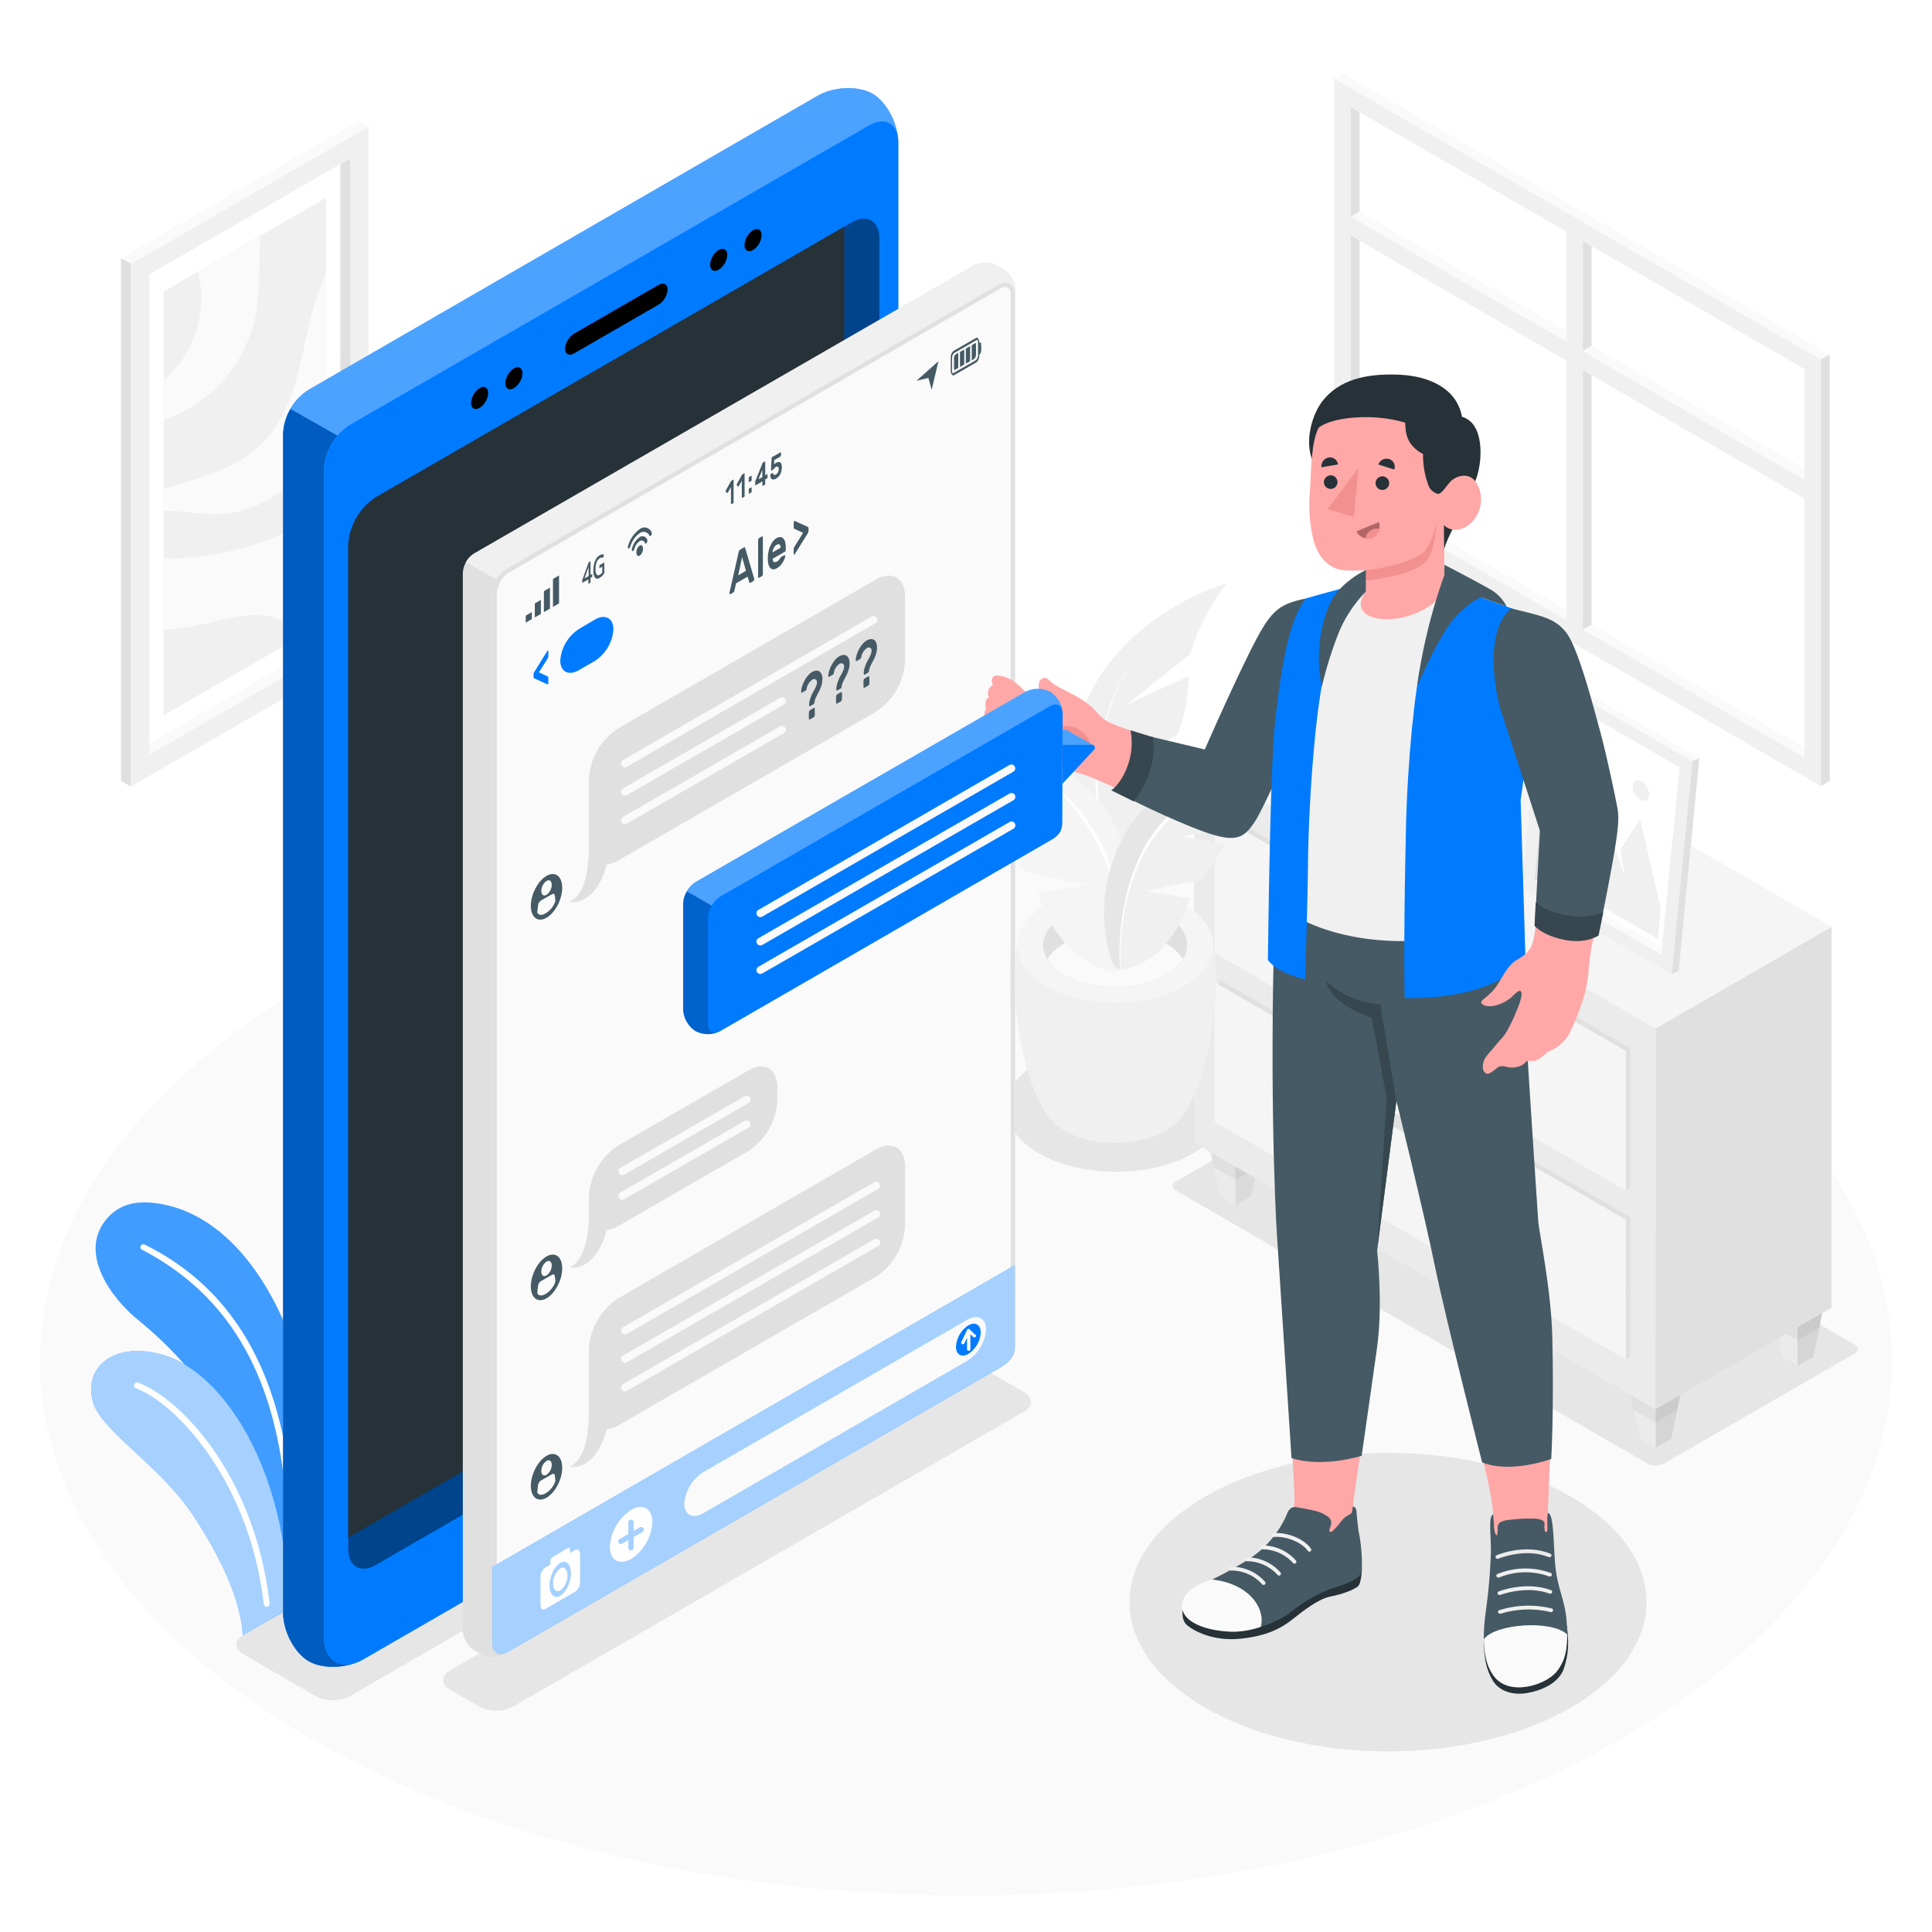 <svg class="animated" id="freepik_stories-my-answer" xmlns="http://www.w3.org/2000/svg" viewBox="0 0 500 500" version="1.1" xmlns:xlink="http://www.w3.org/1999/xlink" xmlns:svgjs="http://svgjs.com/svgjs"><style>svg#freepik_stories-my-answer:not(.animated) .animable {opacity: 0;}svg#freepik_stories-my-answer.animated #freepik--Screen--inject-65 {animation: 1.5s Infinite  linear floating;animation-delay: 0s;}            @keyframes floating {                0% {                    opacity: 1;                    transform: translateY(0px);                }                50% {                    transform: translateY(-10px);                }                100% {                    opacity: 1;                    transform: translateY(0px);                }            }        </style><g id="freepik--Floor--inject-65" class="animable" style="transform-origin: 250px 352.22px;"><ellipse id="freepik--floor--inject-65" cx="250" cy="352.22" rx="239.65" ry="138.36" style="fill: rgb(250, 250, 250); transform-origin: 250px 352.22px;" class="animable"></ellipse></g><g id="freepik--Shadows--inject-65" class="animable" style="transform-origin: 270.973px 361.646px;"><path id="freepik--Shadow--inject-65" d="M430.55,378.8l49.35-28.45a1.27,1.27,0,0,0,0-2.4l-122-70.67a4.59,4.59,0,0,0-4.16,0l-49.35,28.45a1.27,1.27,0,0,0,0,2.4l122,70.67A4.57,4.57,0,0,0,430.55,378.8Z" style="fill: rgb(230, 230, 230); transform-origin: 392.145px 328.041px;" class="animable"></path><ellipse id="freepik--shadow--inject-65" cx="359.22" cy="414.63" rx="66.9" ry="38.63" style="fill: rgb(230, 230, 230); transform-origin: 359.22px 414.63px;" class="animable"></ellipse><path id="freepik--shadow--inject-65" d="M63,428.12,81.78,439a9.62,9.62,0,0,0,8.68,0l158.17-91.32c2.39-1.38,2.39-3.62,0-5l-18.8-10.85a9.6,9.6,0,0,0-8.67,0L63,423.11C60.59,424.49,60.59,426.73,63,428.12Z" style="fill: rgb(230, 230, 230); transform-origin: 155.807px 385.415px;" class="animable"></path><path id="freepik--shadow--inject-65" d="M116.48,437.29l7.6,4.39a9.53,9.53,0,0,0,8.67,0l132.3-76.38c2.4-1.39,2.4-3.63,0-5l-7.6-4.39a9.6,9.6,0,0,0-8.67,0l-132.3,76.38C114.08,433.67,114.08,435.91,116.48,437.29Z" style="fill: rgb(230, 230, 230); transform-origin: 190.765px 398.799px;" class="animable"></path><path id="freepik--shadow--inject-65" d="M268.72,274.9c-11.12,6.49-11.12,17,0,23.5s29.13,6.49,40.24,0,11.11-17,0-23.5S279.83,268.42,268.72,274.9Z" style="fill: rgb(230, 230, 230); transform-origin: 288.836px 286.652px;" class="animable"></path></g><g id="freepik--Furniture--inject-65" class="animable" style="transform-origin: 391.52px 271.41px;"><g id="freepik--Drawer--inject-65" class="animable" style="transform-origin: 391.52px 271.41px;"><polygon points="420.11 351.29 424.35 372.31 428.47 374.69 432.55 372.33 436.83 351.29 428.47 346.46 420.11 351.29" style="fill: rgb(224, 224, 224); transform-origin: 428.47px 360.575px;" id="elbn2f1by8d4g" class="animable"></polygon><g id="elfrxt2iaiqsj"><polygon points="420.11 351.29 424.35 372.31 428.47 374.69 432.55 372.33 436.83 351.29 428.47 346.46 420.11 351.29" style="opacity: 0.05; transform-origin: 428.47px 360.575px;" class="animable"></polygon></g><polygon points="428.47 374.69 428.47 356.11 420.11 351.29 424.35 372.31 428.47 374.69" style="fill: rgb(235, 235, 235); transform-origin: 424.29px 362.99px;" id="elhyq9tdu4g6n" class="animable"></polygon><g id="el5bfv9mm8tuj"><polygon points="420.11 351.29 422.85 364.86 428.47 368.11 434.07 364.88 436.83 351.29 428.47 346.46 420.11 351.29" style="opacity: 0.05; transform-origin: 428.47px 357.285px;" class="animable"></polygon></g><polygon points="456.87 330.07 461.1 351.09 465.22 353.47 469.31 351.11 473.58 330.07 465.22 325.24 456.87 330.07" style="fill: rgb(224, 224, 224); transform-origin: 465.225px 339.355px;" id="eln4sox76bddr" class="animable"></polygon><g id="elcb5hc3l2hpw"><polygon points="456.87 330.07 461.1 351.09 465.22 353.47 469.31 351.11 473.58 330.07 465.22 325.24 456.87 330.07" style="opacity: 0.05; transform-origin: 465.225px 339.355px;" class="animable"></polygon></g><polygon points="465.22 353.47 465.22 334.89 456.87 330.07 461.1 351.09 465.22 353.47" style="fill: rgb(235, 235, 235); transform-origin: 461.045px 341.77px;" id="el2rutjdca81u" class="animable"></polygon><g id="el1jw0cu93g24"><polygon points="456.87 330.07 459.6 343.64 465.22 346.89 470.82 343.66 473.58 330.07 465.22 325.24 456.87 330.07" style="opacity: 0.05; transform-origin: 465.225px 336.065px;" class="animable"></polygon></g><g id="el9ri5vl89cs"><polygon points="311.39 288.51 315.63 309.54 319.75 311.92 323.83 309.56 328.11 288.52 319.75 283.69 311.39 288.51" style="opacity: 0.05; transform-origin: 319.75px 297.805px;" class="animable"></polygon></g><polygon points="319.75 311.92 319.75 293.34 311.39 288.51 315.63 309.54 319.75 311.92" style="fill: rgb(235, 235, 235); transform-origin: 315.57px 300.215px;" id="el6rsrgsnd8h3" class="animable"></polygon><g id="el95v90nygsb7"><polygon points="311.39 288.51 314.13 302.09 319.75 305.34 325.35 302.11 328.11 288.52 319.75 283.69 311.39 288.51" style="opacity: 0.05; transform-origin: 319.75px 294.515px;" class="animable"></polygon></g><g id="freepik--Cabinet--inject-65" class="animable" style="transform-origin: 391.52px 267.8px;"><g id="freepik--cabinet--inject-65" class="animable" style="transform-origin: 391.52px 267.8px;"><polygon points="428.47 364.72 474.02 338.42 474.02 239.84 428.47 266.14 428.47 364.72" style="fill: rgb(224, 224, 224); transform-origin: 451.245px 302.28px;" id="elj00i8gnb4e" class="animable"></polygon><polygon points="428.47 266.14 309.02 197.17 309.02 295.75 428.47 364.72 428.47 266.14" style="fill: rgb(235, 235, 235); transform-origin: 368.745px 280.945px;" id="elnrhssc10uuc" class="animable"></polygon><polygon points="309.02 197.17 428.47 266.14 474.02 239.84 354.57 170.88 309.02 197.17" style="fill: rgb(245, 245, 245); transform-origin: 391.52px 218.51px;" id="el3whd6roezix" class="animable"></polygon><polygon points="421.96 314.97 315.53 253.52 315.53 289.7 314.34 290.39 420.77 351.84 421.97 351.15 421.96 314.97" style="fill: rgb(224, 224, 224); transform-origin: 368.155px 302.68px;" id="elehzskvdo48" class="animable"></polygon><polygon points="420.77 315.66 314.33 254.21 314.34 290.39 420.77 351.84 420.77 315.66" style="fill: rgb(245, 245, 245); transform-origin: 367.55px 303.025px;" id="elunfmg75evlh" class="animable"></polygon><path d="M369.6,293l-8.85-5.11c-1.15-.67-2.08-.36-2.08.67a4.15,4.15,0,0,0,2.08,3.08l8.85,5.11c1.15.67,2.08.36,2.08-.67A4.15,4.15,0,0,0,369.6,293Z" style="fill: rgb(224, 224, 224); transform-origin: 365.175px 292.32px;" id="el1a9b5sspgom" class="animable"></path><polygon points="421.97 271.29 315.53 209.84 315.54 246.01 314.34 246.71 420.77 308.16 421.97 307.46 421.97 271.29" style="fill: rgb(224, 224, 224); transform-origin: 368.155px 259px;" id="elgw06vc5ghu5" class="animable"></polygon><polygon points="420.77 271.98 314.34 210.53 314.34 246.71 420.77 308.16 420.77 271.98" style="fill: rgb(245, 245, 245); transform-origin: 367.555px 259.345px;" id="elq5q2pcbhb99" class="animable"></polygon><path d="M369.6,249.27l-8.85-5.11c-1.15-.66-2.08-.36-2.08.68a4.15,4.15,0,0,0,2.08,3.08L369.6,253c1.15.66,2.08.36,2.08-.68A4.19,4.19,0,0,0,369.6,249.27Z" style="fill: rgb(224, 224, 224); transform-origin: 365.175px 248.58px;" id="elkexjc2ngt1a" class="animable"></path></g></g><g id="freepik--Pot--inject-65" class="animable" style="transform-origin: 367.8px 191.099px;"><path d="M358,200.13c-5.52,3.19-5.52,8.36,0,11.55s14.47,3.18,20,0,5.52-8.36,0-11.55S363.51,196.94,358,200.13Z" style="fill: rgb(224, 224, 224); transform-origin: 368.002px 205.903px;" id="el2cdhdncpnc7" class="animable"></path><path d="M376.78,206.62c4.81-4.91,7.63-17.16,2.94-21.05H355.86c-4.69,3.89-1.87,16.13,2.94,21l.13.14c.05.05.11.1.16.16a5.46,5.46,0,0,0,.44.38l.11.09.37.28c.2.14.41.28.62.4a15.84,15.84,0,0,0,14.32,0h0c.21-.12.42-.26.63-.4l.34-.26.14-.11c.15-.12.29-.25.42-.37l.19-.19A.57.57,0,0,1,376.78,206.62Z" style="fill: rgb(235, 235, 235); transform-origin: 367.79px 197.65px;" id="eloir0z93qtp" class="animable"></path><path d="M357.93,184c-5.44,3.14-5.44,8.24,0,11.38s14.27,3.15,19.72,0,5.44-8.24,0-11.38S363.38,180.85,357.93,184Z" style="fill: rgb(250, 250, 250); transform-origin: 367.792px 189.69px;" id="elvbjifo9x3ka" class="animable"></path><path d="M361.79,186.23c-3.31,1.91-3.31,5,0,6.92a13.22,13.22,0,0,0,12,0c3.31-1.91,3.31-5,0-6.92A13.22,13.22,0,0,0,361.79,186.23Z" style="fill: rgb(245, 245, 245); transform-origin: 367.79px 189.69px;" id="eldn7n8e0j4zl" class="animable"></path><path d="M373.79,189.51a13.28,13.28,0,0,0-12,0,5.61,5.61,0,0,0-2,1.82,5.43,5.43,0,0,0,2,1.82,13.22,13.22,0,0,0,12,0,5.43,5.43,0,0,0,2-1.82A5.61,5.61,0,0,0,373.79,189.51Z" style="fill: rgb(235, 235, 235); transform-origin: 367.79px 191.334px;" id="el9unum5gzbl" class="animable"></path><path d="M362.52,191.33a27.35,27.35,0,0,1-4.34-5.76c-2-3.55-2.37-8.29-1.33-8.88s5.25,4.15,5.25,4.15a25.9,25.9,0,0,1-.45-6.05c.18-3.15,1-6,1.85-6.6s2.93,3.4,3.8,6.29,1.38,5.25,1.38,5.25a44,44,0,0,1,1.56-6.64c1.05-3,2-3.67,2.74-3.37s1.23,1.69,1.45,5.68a39.69,39.69,0,0,1-.18,5.71s1.48-1.63,3.14-3.22c1.81-1.74,2.58-2,3.1-1.65s.66,3-2.14,8.12a28.32,28.32,0,0,1-5.3,7S369.16,193.84,362.52,191.33Z" style="fill: rgb(224, 224, 224); transform-origin: 368.537px 180.291px;" id="el83rqpohzq6" class="animable"></path></g><g id="freepik--Picture--inject-65" class="animable" style="transform-origin: 416.775px 212.91px;"><g id="freepik--Frame--inject-65" class="animable" style="transform-origin: 416.775px 212.91px;"><polygon points="431.71 246.21 429.94 247.07 397.09 228.1 398.86 227.25 431.71 246.21" style="fill: rgb(250, 250, 250); transform-origin: 414.4px 237.16px;" id="el9i09d9s1zli" class="animable"></polygon><polygon points="398.86 227.25 430.11 245.29 434.66 198.54 403.41 180.52 398.86 227.25" style="fill: rgb(255, 255, 255); transform-origin: 416.76px 212.905px;" id="elr061l9q9qv" class="animable"></polygon><path d="M393.75,229.66l38.89,22.46L438,197l-38.89-22.46Zm8.06-50.08,32.85,19-4.72,48.53-32.85-19Z" style="fill: rgb(240, 240, 240); transform-origin: 415.875px 213.33px;" id="elxbctmbl4gr" class="animable"></path><polygon points="397.09 228.1 398.86 227.25 403.41 180.52 401.81 179.58 397.09 228.1" style="fill: rgb(224, 224, 224); transform-origin: 400.25px 203.84px;" id="el5j37tnjqwec" class="animable"></polygon><polygon points="399.11 174.53 400.9 173.7 439.8 196.16 438 196.99 399.11 174.53" style="fill: rgb(250, 250, 250); transform-origin: 419.455px 185.345px;" id="elkl3icq2b66c" class="animable"></polygon><polygon points="439.8 196.16 438 196.99 432.64 252.12 434.43 251.28 439.8 196.16" style="fill: rgb(224, 224, 224); transform-origin: 436.22px 224.14px;" id="elfy85ilgjaoh" class="animable"></polygon></g><g id="freepik--Land--inject-65" class="animable" style="transform-origin: 415.025px 222.467px;"><polygon points="400.24 226.36 429.05 242.99 429.81 235.12 424.45 211.99 419.35 219.88 420.4 226.53 411.88 201.99 401 218.49 400.24 226.36" style="fill: rgb(240, 240, 240); transform-origin: 415.025px 222.49px;" id="elgfs9y4zg8it" class="animable"></polygon><path d="M424.9,202.25a4.07,4.07,0,0,1,1.9,3.56c-.13,1.28-1.18,1.78-2.36,1.1a4.06,4.06,0,0,1-1.9-3.56C422.66,202.06,423.72,201.57,424.9,202.25Z" style="fill: rgb(240, 240, 240); transform-origin: 424.67px 204.579px;" id="elfhqmjq4cynt" class="animable"></path></g></g></g></g><g id="freepik--picture--inject-65" class="animable" style="transform-origin: 63.35px 117.425px;"><g id="freepik--picture--inject-65" class="animable" style="transform-origin: 63.35px 117.425px;"><g id="freepik--frame--inject-65" class="animable" style="transform-origin: 63.35px 117.425px;"><polygon points="36.13 193.78 38.67 195.29 90.6 165.31 88.07 163.8 36.13 193.78" style="fill: rgb(250, 250, 250); transform-origin: 63.365px 179.545px;" id="elslt59keq93j" class="animable"></polygon><polygon points="88.07 163.8 38.67 192.31 38.67 71.02 88.07 42.52 88.07 163.8" style="fill: rgb(255, 255, 255); transform-origin: 63.37px 117.415px;" id="elqe51o5o5lhs" class="animable"></polygon><path d="M95.38,32.76,33.89,68.26v135.3l61.49-35.5ZM90.6,165.31l-51.93,30V71L90.6,41Z" style="fill: rgb(240, 240, 240); transform-origin: 64.635px 118.16px;" id="el7gk17lob15b" class="animable"></path><polygon points="90.6 165.31 88.07 163.8 88.07 42.52 90.6 41.03 90.6 165.31" style="fill: rgb(224, 224, 224); transform-origin: 89.335px 103.17px;" id="el3sqvlpvby0c" class="animable"></polygon><polygon points="95.38 32.76 92.81 31.29 31.32 66.79 33.89 68.26 95.38 32.76" style="fill: rgb(250, 250, 250); transform-origin: 63.35px 49.775px;" id="elnaxchfvlwp" class="animable"></polygon><polygon points="31.32 66.79 33.89 68.26 33.89 203.56 31.32 202.09 31.32 66.79" style="fill: rgb(224, 224, 224); transform-origin: 32.605px 135.175px;" id="el0ggpiqb95adm" class="animable"></polygon></g><g id="freepik--land--inject-65" class="animable" style="transform-origin: 63.365px 118.165px;"><polygon points="84.36 160.84 42.37 185.09 42.37 75.49 84.36 51.24 84.36 160.84" style="fill: rgb(240, 240, 240); transform-origin: 63.365px 118.165px;" id="elejmnyebl54" class="animable"></polygon></g><g id="freepik--land--inject-65" class="animable" style="transform-origin: 63.365px 118.165px;"><polygon points="84.36 160.84 42.37 185.09 42.37 75.49 84.36 51.24 84.36 160.84" style="fill: rgb(240, 240, 240); transform-origin: 63.365px 118.165px;" id="elhvs19109rjn" class="animable"></polygon></g><path d="M42.37,144.36a38.77,38.77,0,0,0,6-.05,75.17,75.17,0,0,0,20.46-4.45C73.91,138,79,135.55,84.37,135.4v25.44l-5.69,3.28a19.27,19.27,0,0,0-7.8-4.33c-8.09-2.13-16.39,2-24.7,2.9a34.59,34.59,0,0,1-3.81.19Z" style="fill: rgb(250, 250, 250); transform-origin: 63.37px 149.76px;" id="els3rgp3mf4t" class="animable"></path><path d="M42.37,126.48c9.4-2.78,19-5.1,25.74-12,5.41-5.55,8-13.25,9.73-20.8s3-15.33,6.42-22.29a2,2,0,0,1,.11-.2v43.64c-.53.78-1.06,1.57-1.62,2.33-6.17,8.36-15.26,15.34-25.63,15.88-4.88.25-9.92-.89-14.75-.87Z" style="fill: rgb(250, 250, 250); transform-origin: 63.37px 102.133px;" id="eldb7gnfirmtc" class="animable"></path><path d="M42.37,98.53c7.21-6.35,11.06-16.55,9.31-26-.13-.7-.3-1.4-.48-2.09l16.16-9.33c-.07,1.06-.12,2.13-.15,3.19-.17,6.16.05,12.41-1.32,18.43a36.23,36.23,0,0,1-18.41,23.79,35.76,35.76,0,0,1-5.11,2.13Z" style="fill: rgb(250, 250, 250); transform-origin: 54.865px 84.88px;" id="elc0i65wh1lxp" class="animable"></path></g></g><g id="freepik--Window--inject-65" class="animable" style="transform-origin: 409.43px 111.225px;"><g id="freepik--window--inject-65" class="animable" style="transform-origin: 409.43px 111.225px;"><polygon points="351.84 126.92 466.99 193.39 466.99 95.5 351.84 29.04 351.84 126.92" style="fill: rgb(255, 255, 255); transform-origin: 409.415px 111.215px;" id="elldz17geq7bs" class="animable"></polygon><polygon points="469.25 194.7 466.99 196.05 349.58 128.26 351.84 126.92 469.25 194.7" style="fill: rgb(250, 250, 250); transform-origin: 409.415px 161.485px;" id="elalkw9s8uqhq" class="animable"></polygon><path d="M345.32,130.72l125.93,72.71V93L345.32,20.33Zm4.26-103L467,95.5V196.05l-117.4-67.78Z" style="fill: rgb(240, 240, 240); transform-origin: 408.285px 111.88px;" id="elzzzft8kc0m" class="animable"></path><polygon points="349.58 128.26 351.84 126.92 351.84 29.04 349.58 27.71 349.58 128.26" style="fill: rgb(224, 224, 224); transform-origin: 350.71px 77.985px;" id="elf7i52k8ujqd" class="animable"></polygon><polygon points="345.32 20.33 347.62 19.02 473.54 91.72 471.25 93.04 345.32 20.33" style="fill: rgb(250, 250, 250); transform-origin: 409.43px 56.03px;" id="el8ds9nqpu6zk" class="animable"></polygon><polygon points="473.54 91.72 471.25 93.04 471.25 203.43 473.54 202.11 473.54 91.72" style="fill: rgb(224, 224, 224); transform-origin: 472.395px 147.575px;" id="el8kaxqng256g" class="animable"></polygon><polygon points="465.11 120.21 465.11 122.86 349.58 56.08 351.84 54.73 465.11 120.21" style="fill: rgb(250, 250, 250); transform-origin: 407.345px 88.795px;" id="elo0appcj2jq8" class="animable"></polygon><polygon points="411.92 63.71 409.63 62.39 409.63 162.95 411.92 161.64 411.92 63.71" style="fill: rgb(224, 224, 224); transform-origin: 410.775px 112.67px;" id="elx6hcb0m65pg" class="animable"></polygon><polygon points="405.36 59.94 409.63 62.39 409.63 162.95 405.37 160.48 405.36 59.94" style="fill: rgb(240, 240, 240); transform-origin: 407.495px 111.445px;" id="el9o5xq61930i" class="animable"></polygon><polygon points="349.58 56.08 349.58 60.99 467.03 129.05 467.03 124.14 349.58 56.08" style="fill: rgb(240, 240, 240); transform-origin: 408.305px 92.565px;" id="ele1udkdx432" class="animable"></polygon><polygon points="409.63 90.87 411.92 89.46 466.99 121.29 466.99 124.14 409.63 90.87" style="fill: rgb(250, 250, 250); transform-origin: 438.31px 106.8px;" id="el84xrmbg1lat" class="animable"></polygon></g></g><g id="freepik--Plants--inject-65" class="animable" style="transform-origin: 179.983px 287.095px;"><g id="freepik--Plant--inject-65" class="animable" style="transform-origin: 286.55px 223.39px;"><g id="freepik--pot--inject-65" class="animable" style="transform-origin: 286.55px 223.39px;"><g id="freepik--pot--inject-65" class="animable" style="transform-origin: 288.6px 262.786px;"><path d="M272.24,290c-8.75-9-13.89-45.78-5.35-52.94h43.42c8.54,7.16,3.4,43.9-5.34,52.93l-.24.25-.3.3c-.25.24-.51.48-.8.71l-.21.17c-.21.17-.42.34-.66.5a10.82,10.82,0,0,1-1.13.73c-7.19,4.2-18.87,4.2-26.06,0h0a10.07,10.07,0,0,1-1.14-.74c-.22-.15-.42-.31-.62-.47l-.26-.2a10,10,0,0,1-.76-.69l-.35-.34Z" style="fill: rgb(240, 240, 240); transform-origin: 288.6px 266.43px;" id="ele2iemp70mul" class="animable"></path><path d="M306.54,234.13c9.91,5.78,9.91,15.16,0,21s-26,5.78-35.88,0-9.91-15.17,0-21S296.63,228.34,306.54,234.13Z" style="fill: rgb(245, 245, 245); transform-origin: 288.606px 244.63px;" id="el0h6dzdnve9s5" class="animable"></path><path d="M301.78,236.91c7.27,4.25,7.27,11.14,0,15.39s-19.08,4.25-26.36,0-7.27-11.14,0-15.39S294.5,232.66,301.78,236.91Z" style="fill: rgb(224, 224, 224); transform-origin: 288.598px 244.605px;" id="el2y0dnczsdqe" class="animable"></path><path d="M275.42,244.21c7.28-4.25,19.08-4.25,26.36,0a12.08,12.08,0,0,1,4.35,4,12,12,0,0,1-4.35,4.05c-7.28,4.25-19.08,4.25-26.36,0a12,12,0,0,1-4.35-4.05A12.08,12.08,0,0,1,275.42,244.21Z" style="fill: rgb(250, 250, 250); transform-origin: 288.6px 248.235px;" id="el2fl9fszy641" class="animable"></path></g><g id="freepik--plants--inject-65" class="animable" style="transform-origin: 286.55px 201.263px;"><path d="M308.08,169.24l-16.49,13.07,16-7.36a44.18,44.18,0,0,1-2.77,15.1,97.19,97.19,0,0,0-12.41,8.8L304.58,194s.84,8.06-2.52,20.35c-.87,3.22-4.49,9.36-6.77,13.95a52.59,52.59,0,0,1-3.55,6.13l-.25.38q-4.19-2.4-8.71-4.65c-2-4.14-4.53-14.34-5.45-22.7-3.52-32,20.67-50.33,40.12-56.48C317.45,151,310.77,159.38,308.08,169.24Z" style="fill: rgb(240, 240, 240); transform-origin: 297.218px 192.895px;" id="elhns9n0duqoi" class="animable"></path><path d="M294.3,170.57c-3.37,3.39-5.34,7.84-6.85,12.29a65,65,0,0,0-2.93,13.85A60,60,0,0,0,288,224.49h0a.47.47,0,0,1-.87.33h0a60.71,60.71,0,0,1-3.09-28.17,65.81,65.81,0,0,1,3.17-13.87C288.82,178.35,290.87,173.9,294.3,170.57Z" style="fill: rgb(255, 255, 255); transform-origin: 288.928px 197.816px;" id="elafaazw5tw4" class="animable"></path><path d="M236.72,186s0,0,0,0c.41.5,7.18,8.55,17.23,24.21l16.73,2.7-12.34,2.15L265,225.58,281.45,229l-12.86,2.09s3.57,12.55,12.77,17.78c5.08,2.88,7.57,3.32,9.09,1.87,1.07-1,1.32-7,2.21-12.4s1-14.1-4.11-24.64a33.22,33.22,0,0,0-5.27-7.74C271.1,192.38,248.09,185.85,236.72,186Z" style="fill: rgb(245, 245, 245); transform-origin: 264.925px 218.772px;" id="el4b171qzxqrb" class="animable"></path><path d="M254.22,191.49c8.65,3.79,16.83,9,23.27,16.07a45.78,45.78,0,0,1,8,11.83,43.16,43.16,0,0,1,3.64,13.74s0,.05,0,.05,0,0-.05,0a55.73,55.73,0,0,0-4.38-13.37,51.41,51.41,0,0,0-7.69-11.73c-6.21-7.08-14.22-12.45-22.75-16.48a0,0,0,0,1,0-.06A0,0,0,0,1,254.22,191.49Z" style="fill: rgb(255, 255, 255); transform-origin: 271.675px 212.335px;" id="el6jp0f0ojzfp" class="animable"></path><path d="M336.38,192.92h0a35.19,35.19,0,0,0-4.2.19A67.29,67.29,0,0,0,316.07,197c-1.92.72-3.85,1.53-5.75,2.44-.95.45-1.89.93-2.81,1.43a46.53,46.53,0,0,0-12.34,9.32,30.07,30.07,0,0,0-4.25,6c-.15.28-.31.55-.45.84h0c-.36.74-.68,1.46-1,2.18A40.36,40.36,0,0,0,285.85,239c.17,4.8,1.81,10.29,2.74,11.19a2.53,2.53,0,0,0,.42.31c1.37.87,3.54.36,7.61-1.91C304.78,244.05,308,232.5,308,232.5l-11.34-1.93,14.55-2.9,5.91-9.22-10.87-2L321,214.2a218,218,0,0,1,15.35-21.26s0,0,0,0Z" style="fill: rgb(240, 240, 240); transform-origin: 311.064px 221.908px;" id="elegdzj8rwiqc" class="animable"></path><path d="M332.18,193.11A67.29,67.29,0,0,0,316.07,197c-1.92.72-3.85,1.53-5.75,2.44-.95.45-1.89.93-2.81,1.43a46.53,46.53,0,0,0-12.34,9.32,30.07,30.07,0,0,0-4.25,6c-.15.28-.31.55-.45.84h0c-.36.74-.68,1.46-1,2.18A40.36,40.36,0,0,0,285.85,239c.17,4.8,1.81,10.29,2.74,11.19a2.53,2.53,0,0,0,.42.31,2.62,2.62,0,0,0,.9.33c-1-7.45,2.65-26.32,8.2-34.08,5.76-8.08,19.44-19.79,38.25-23.83v0A34.62,34.62,0,0,0,332.18,193.11Z" style="fill: rgb(230, 230, 230); transform-origin: 311.054px 221.873px;" id="el5fzr6bfotrl" class="animable"></path><path d="M289.86,250.85a64,64,0,0,1,1.07-16.46,53.13,53.13,0,0,1,5.46-15.61,46.2,46.2,0,0,1,11.05-12.34,61.41,61.41,0,0,1,14.18-8.5.06.06,0,0,1,.07,0s0,0,0,.06A81.07,81.07,0,0,0,308,207.15a58.61,58.61,0,0,0-6,5.58,36,36,0,0,0-5,6.42,52.65,52.65,0,0,0-5.65,15.33A64.2,64.2,0,0,0,290,250.84a0,0,0,0,1,0,0S289.86,250.88,289.86,250.85Z" style="fill: rgb(255, 255, 255); transform-origin: 305.709px 224.395px;" id="elnmwndjsmgkl" class="animable"></path></g></g></g><g id="freepik--plants--inject-65" class="animable" style="transform-origin: 52.717px 367.2px;"><path d="M79.47,413.59c1.44-17.15,5.32-34.19-1.67-59.21-5.86-21-18.15-38.71-34.63-42.47-6.83-1.56-12.08-.71-15.73,3.76-6.42,7.86-.24,18.27,7.07,24.87,3.21,2.9,30.3,22.62,33.21,57.62l.59,19.57a1.53,1.53,0,0,0,2.27,1Z" style="fill: rgb(0, 123, 255); transform-origin: 53.3px 365.065px;" id="eluiaxw0r57tr" class="animable"></path><g id="eloflvpxy88b"><path d="M79.47,413.59c1.44-17.15,5.32-34.19-1.67-59.21-5.86-21-18.15-38.71-34.63-42.47-6.83-1.56-12.08-.71-15.73,3.76-6.42,7.86-.24,18.27,7.07,24.87,3.21,2.9,30.3,22.62,33.21,57.62l.59,19.57a1.53,1.53,0,0,0,2.27,1Z" style="fill: rgb(255, 255, 255); opacity: 0.25; transform-origin: 53.3px 365.065px;" class="animable"></path></g><path d="M75,407a.77.77,0,0,1-.53-.75c1-41.88-10.81-68.84-37.78-82.86a.73.73,0,0,1-.22-1.05.79.79,0,0,1,1-.23C64.81,335.67,77,363.83,76,406.27a.76.76,0,0,1-.78.74Z" style="fill: rgb(255, 255, 255); transform-origin: 56.196px 364.515px;" id="elbs4fkzhl8g" class="animable"></path><path d="M62.82,423.21c-.3-6.08-3-16.2-12.94-31.17-8.6-12.93-23.76-21.73-25.84-29.27-2.49-9,5.5-15.78,18.21-12.11,15.28,4.42,32.14,29.23,32.46,65.69Z" style="fill: rgb(0, 123, 255); transform-origin: 49.148px 386.427px;" id="ellzpvydlhgv" class="animable"></path><g id="el78c3qkvfz6k"><path d="M62.82,423.21c-.3-6.08-3-16.2-12.94-31.17-8.6-12.93-23.76-21.73-25.84-29.27-2.49-9,5.5-15.78,18.21-12.11,15.28,4.42,32.14,29.23,32.46,65.69Z" style="fill: rgb(255, 255, 255); opacity: 0.65; transform-origin: 49.148px 386.427px;" class="animable"></path></g><path d="M68.78,415.78a.74.74,0,0,1-.52-.64c-3.7-32.11-22.89-52.05-33.05-55.85a.78.78,0,0,1-.45-1,.75.75,0,0,1,1-.45C47,362.07,66,382.19,69.77,415a.77.77,0,0,1-.67.84A.85.85,0,0,1,68.78,415.78Z" style="fill: rgb(255, 255, 255); transform-origin: 52.242px 386.811px;" id="el4394s848cl7" class="animable"></path></g></g><g id="freepik--Device--inject-65" class="animable" style="transform-origin: 152.865px 227.082px;"><g id="freepik--Mobile--inject-65" class="animable" style="transform-origin: 152.865px 227.082px;"><path d="M211.66,24.74,80.34,100.58a14.17,14.17,0,0,0-7.08,11.74V417.38c0,4.81,3,10.43,6.64,12.54s10,1.88,14.17-.52l130.85-75.55a16.71,16.71,0,0,0,7.54-13.06v-304c0-4.81-3-10.43-6.63-12.54S215.83,22.34,211.66,24.74Z" style="fill: rgb(0, 123, 255); transform-origin: 152.86px 227.078px;" id="elbqibovpooqe" class="animable"></path><g id="elggha3aah3th"><path d="M211.66,24.74,80.34,100.58a14.17,14.17,0,0,0-7.08,11.74V417.38c0,4.81,3,10.43,6.64,12.54s10,1.88,14.17-.52l130.85-75.55a16.71,16.71,0,0,0,7.54-13.06v-304c0-4.81-3-10.43-6.63-12.54S215.83,22.34,211.66,24.74Z" style="fill: rgb(255, 255, 255); opacity: 0.3; transform-origin: 152.86px 227.078px;" class="animable"></path></g><path d="M92.27,430.26c-4,1.57-9.2,1.49-12.37-.34-3.66-2.11-6.63-7.73-6.63-12.54V112.32a13.57,13.57,0,0,1,1.91-6.47l12.17,6.91a14.64,14.64,0,0,0-3.51,8.79v302C83.83,429.29,87.49,432,92.27,430.26Z" style="fill: rgb(0, 123, 255); transform-origin: 82.77px 268.61px;" id="eldd2qwbk1rym" class="animable"></path><g id="elxg3sfik6tqa"><path d="M92.27,430.26c-4,1.57-9.2,1.49-12.37-.34-3.66-2.11-6.63-7.73-6.63-12.54V112.32a13.57,13.57,0,0,1,1.91-6.47l12.17,6.91a14.64,14.64,0,0,0-3.51,8.79v302C83.83,429.29,87.49,432,92.27,430.26Z" style="opacity: 0.25; transform-origin: 82.77px 268.61px;" class="animable"></path></g><path d="M90.48,110a14.74,14.74,0,0,0-6.65,11.52v302c0,6.5,4.6,9.16,10.23,5.91l130.87-75.56a16.71,16.71,0,0,0,7.54-13.06v-304c0-4.79-3.39-6.75-7.54-4.36Z" style="fill: rgb(0, 123, 255); transform-origin: 158.15px 231.124px;" id="el40qx491ynr5" class="animable"></path><path d="M97.3,128.64a15.86,15.86,0,0,0-7.17,12.42V400.85c0,4.57,3.2,6.42,7.16,4.14L220.41,333.9a15.9,15.9,0,0,0,7.17-12.41V61.7c0-4.55-3.23-6.42-7.17-4.14Z" style="fill: rgb(0, 123, 255); transform-origin: 158.855px 231.277px;" id="elefclo0vrme8" class="animable"></path><g id="elild4fed32m"><path d="M97.3,128.64a15.86,15.86,0,0,0-7.17,12.42V400.85c0,4.57,3.2,6.42,7.16,4.14L220.41,333.9a15.9,15.9,0,0,0,7.17-12.41V61.7c0-4.55-3.23-6.42-7.17-4.14Z" style="opacity: 0.45; transform-origin: 158.855px 231.277px;" class="animable"></path></g><path d="M218.5,315.51V58.66l-121.2,70a15.86,15.86,0,0,0-7.17,12.42V397.91l121.2-70A15.9,15.9,0,0,0,218.5,315.51Z" style="fill: rgb(38, 50, 56); transform-origin: 154.315px 228.285px;" id="elu79cx3ydsy" class="animable"></path><path d="M148.6,86.34l21.82-12.59c1.3-.76,2.35-.22,2.35,1.19a5,5,0,0,1-2.35,3.91L148.6,91.45c-1.3.75-2.36.22-2.36-1.19A5.07,5.07,0,0,1,148.6,86.34Z" id="el7f7lvbt0er" class="animable" style="transform-origin: 159.505px 82.598px;"></path><path d="M186,64.7c1.22-.71,2.21-.14,2.21,1.27A4.88,4.88,0,0,1,186,69.8c-1.22.71-2.21.14-2.21-1.28A4.86,4.86,0,0,1,186,64.7Z" id="el4vthjt7xo8l" class="animable" style="transform-origin: 186px 67.25px;"></path><path d="M194.89,59.59c1.22-.7,2.21-.13,2.21,1.28a4.9,4.9,0,0,1-2.21,3.83c-1.22.7-2.21.13-2.21-1.28A4.9,4.9,0,0,1,194.89,59.59Z" id="elg55tdn9bit5" class="animable" style="transform-origin: 194.89px 62.145px;"></path><path d="M124.13,100.44c1.22-.7,2.21-.13,2.21,1.28a4.88,4.88,0,0,1-2.21,3.83c-1.22.71-2.21.13-2.21-1.28A4.9,4.9,0,0,1,124.13,100.44Z" id="elqn5kt4oy8p" class="animable" style="transform-origin: 124.13px 102.997px;"></path><path d="M133,95.34c1.22-.7,2.21-.13,2.21,1.28a4.9,4.9,0,0,1-2.21,3.83c-1.22.7-2.21.13-2.21-1.28A4.9,4.9,0,0,1,133,95.34Z" id="elndf1luk4n7m" class="animable" style="transform-origin: 133px 97.895px;"></path></g></g><g id="freepik--Screen--inject-65" class="animable animator-active" style="transform-origin: 191.235px 248.36px;"><g id="freepik--window--inject-65" class="animable" style="transform-origin: 191.235px 248.36px;"><path d="M252.12,68.63,122.69,143.26a6.44,6.44,0,0,0-2.91,5V422.09a6.43,6.43,0,0,0,2.92,5l1.82,1a6.47,6.47,0,0,0,5.83,0l129.43-74.75a6.44,6.44,0,0,0,2.91-5V74.7a6.43,6.43,0,0,0-2.92-5l-1.82-1A6.47,6.47,0,0,0,252.12,68.63Z" style="fill: rgb(224, 224, 224); transform-origin: 191.235px 248.377px;" id="elx43tbmcoifj" class="animable"></path><path d="M262.69,348.57c0,2.57-1.8,4.2-4,5.48L131.47,427.5c-2.22,1.28-4,.24-4-2.33V154h0a8,8,0,0,1,4-6.94L258.66,73.52a2.69,2.69,0,0,1,4,2.33h0Z" style="fill: rgb(250, 250, 250); transform-origin: 195.08px 250.613px;" id="elc761kdihi4f" class="animable"></path><path d="M260,74.28a1.57,1.57,0,0,1,1.57,1.57V348.57c0,1.74-1.07,3.13-3.47,4.51L130.9,426.53a2.53,2.53,0,0,1-1.23.39c-1,0-1.11-1.1-1.11-1.75V154a6.92,6.92,0,0,1,3.45-6L259.22,74.49a1.58,1.58,0,0,1,.78-.21m0-1.12a2.65,2.65,0,0,0-1.34.36L131.45,147a8,8,0,0,0-4,6.94V425.17c0,1.82.91,2.88,2.23,2.88a3.71,3.71,0,0,0,1.8-.55l127.19-73.45c2.23-1.28,4-2.91,4-5.48V75.85A2.69,2.69,0,0,0,260,73.16Z" style="fill: rgb(224, 224, 224); transform-origin: 195.06px 250.605px;" id="elj75kbl5arv" class="animable"></path><path d="M262.69,74.7v1.15a2.69,2.69,0,0,0-4-2.33L131.45,147a7.78,7.78,0,0,0-2.93,2.93.26.26,0,0,0-.05.09l-7.87-4.55a6.08,6.08,0,0,1,2.1-2.22L252.12,68.63a6.47,6.47,0,0,1,5.83,0l1.82,1A6.4,6.4,0,0,1,262.69,74.7Z" style="fill: rgb(240, 240, 240); transform-origin: 191.645px 108.978px;" id="eloz41jmkyox" class="animable"></path><path d="M152.28,151.07a.33.33,0,0,1,0-.19v-.94l-1.47.85c-.08.05-.12,0-.12-.13v-.33a.92.92,0,0,1,0-.19.83.83,0,0,1,.05-.18l1.56-4.26a1.1,1.1,0,0,1,.07-.17.24.24,0,0,1,.11-.09l.2-.12c.06,0,.11,0,.14,0a.4.4,0,0,1,0,.2v3.28l.32-.19c.06,0,.11,0,.13,0a.31.31,0,0,1,0,.2V149a.5.5,0,0,1,0,.23.25.25,0,0,1-.13.14l-.32.19v.94a.75.75,0,0,1,0,.24.32.32,0,0,1-.14.14l-.25.14C152.35,151.1,152.31,151.1,152.28,151.07Zm.06-2v-2.34l-1.07,2.95Z" style="fill: rgb(69, 90, 100); transform-origin: 151.986px 148.204px;" id="el6x10tghtxnk" class="animable"></path><path d="M154,149.5a3.08,3.08,0,0,1-.43-1.92,6.07,6.07,0,0,1,.43-2.41,2.92,2.92,0,0,1,1.22-1.47,1.75,1.75,0,0,1,.58-.22.62.62,0,0,1,.46.07s0,0,0,.08a.65.65,0,0,1,0,.11l-.13.49a.27.27,0,0,1-.06.11h-.06a.82.82,0,0,0-.75.12,2,2,0,0,0-.83,1,4.56,4.56,0,0,0-.3,1.78,2.51,2.51,0,0,0,.29,1.45c.2.24.46.26.8.06a1.78,1.78,0,0,0,.37-.26,1.65,1.65,0,0,0,.28-.32v-1.52l-.61.35c-.06,0-.1,0-.13,0a.45.45,0,0,1,0-.21v-.21a.65.65,0,0,1,0-.24.35.35,0,0,1,.13-.14l1-.56c.07,0,.12,0,.14,0a.43.43,0,0,1,0,.24v2.18a.92.92,0,0,1,0,.19.26.26,0,0,1-.06.15,3.14,3.14,0,0,1-1.15,1.14C154.72,149.86,154.31,149.84,154,149.5Z" style="fill: rgb(69, 90, 100); transform-origin: 154.985px 146.616px;" id="elcahld7ibr6u" class="animable"></path><path d="M166.41,142a2.25,2.25,0,0,1-.86,1.8c-.47.27-.85-.09-.85-.82a2.24,2.24,0,0,1,.85-1.8C166,140.91,166.41,141.28,166.41,142Z" style="fill: rgb(69, 90, 100); transform-origin: 165.555px 142.491px;" id="el2yz01yrfkc2" class="animable"></path><path d="M165.55,139a5.13,5.13,0,0,0-2,3c-.08.27,0,.52.09.6h0c.16.1.4-.11.5-.44a3.59,3.59,0,0,1,1.39-2.1.91.91,0,0,1,1.4.49c.09.22.33.16.49-.13h0a1,1,0,0,0,.09-.7A1.29,1.29,0,0,0,165.55,139Z" style="fill: rgb(69, 90, 100); transform-origin: 165.527px 140.703px;" id="elzx2qh1vgmjg" class="animable"></path><path d="M165.55,136.94a8,8,0,0,0-3,4.33c-.1.28-.07.57.07.65h0c.16.09.38-.1.49-.42a6.48,6.48,0,0,1,2.48-3.54,1.66,1.66,0,0,1,2.49.67c.1.2.33.13.49-.15h0a.88.88,0,0,0,.07-.73A2,2,0,0,0,165.55,136.94Z" style="fill: rgb(69, 90, 100); transform-origin: 165.59px 139.226px;" id="ellrhvjp20eel" class="animable"></path><path d="M187.82,127.2a.2.2,0,0,1,0-.16.33.33,0,0,1,.06-.19l1.22-2.19.09-.16a.33.33,0,0,1,.11-.1l.44-.26a.09.09,0,0,1,.11,0,.18.18,0,0,1,0,.14v5.61a.46.46,0,0,1,0,.19.29.29,0,0,1-.11.13l-.46.26a.09.09,0,0,1-.11,0,.2.2,0,0,1,0-.14v-4.29l-.8,1.42a.26.26,0,0,1-.11.12.1.1,0,0,1-.11,0Z" style="fill: rgb(69, 90, 100); transform-origin: 188.834px 127.305px;" id="el9l4ep941doi" class="animable"></path><path d="M190.67,125.55a.35.35,0,0,1,0-.16.6.6,0,0,1,.06-.19l1.22-2.19.1-.15a.27.27,0,0,1,.1-.11l.44-.25a.08.08,0,0,1,.11,0,.2.2,0,0,1,0,.14v5.61a.43.43,0,0,1,0,.19.29.29,0,0,1-.11.13l-.46.27a.08.08,0,0,1-.1,0,.2.2,0,0,1-.05-.14V124.4l-.8,1.43a.23.23,0,0,1-.11.11.1.1,0,0,1-.1,0Z" style="fill: rgb(69, 90, 100); transform-origin: 191.687px 125.668px;" id="elwhr53vsg35h" class="animable"></path><path d="M194.42,123.14a.08.08,0,0,1,.1,0,.2.2,0,0,1,0,.14v.85a.45.45,0,0,1,0,.19.24.24,0,0,1-.1.13l-.53.31a.09.09,0,0,1-.11,0,.2.2,0,0,1,0-.14v-.85a.41.41,0,0,1,0-.19.25.25,0,0,1,.11-.13Zm0,3a.08.08,0,0,1,.1,0,.18.18,0,0,1,0,.14v.85a.45.45,0,0,1,0,.19.28.28,0,0,1-.1.13l-.53.3a.08.08,0,0,1-.11,0,.2.2,0,0,1,0-.14v-.85a.41.41,0,0,1,0-.19.33.33,0,0,1,.11-.14Z" style="fill: rgb(69, 90, 100); transform-origin: 194.151px 125.447px;" id="elrk3jgca13q" class="animable"></path><path d="M197.43,125.76a.08.08,0,0,1-.11,0s0-.07,0-.13v-1.05l-1.75,1a.08.08,0,0,1-.11,0,.2.2,0,0,1,0-.14v-.62a.85.85,0,0,1,0-.23l.09-.25,1.72-4.31a.76.76,0,0,1,.23-.35l.43-.25c.05,0,.08,0,.11,0a.18.18,0,0,1,0,.14V123l.48-.28a.09.09,0,0,1,.11,0,.18.18,0,0,1,0,.14v.61a.48.48,0,0,1,0,.2.36.36,0,0,1-.11.13l-.48.28v1.05a.49.49,0,0,1,0,.19.24.24,0,0,1-.11.13Zm-.15-2.28v-1.86l-1,2.42Z" style="fill: rgb(69, 90, 100); transform-origin: 197.046px 122.606px;" id="elpmbxigiduy" class="animable"></path><path d="M199.69,118.61a.49.49,0,0,1,.05-.19.24.24,0,0,1,.11-.13l2.12-1.22s.07,0,.1,0a.2.2,0,0,1,.05.14v.62a.45.45,0,0,1-.05.19.28.28,0,0,1-.1.13l-1.59.92-.06,1.14a1.28,1.28,0,0,1,.3-.28,1.66,1.66,0,0,1,.25-.16,1.52,1.52,0,0,1,.58-.21.68.68,0,0,1,.47.11,1,1,0,0,1,.31.45,2.27,2.27,0,0,1,.11.8,4.62,4.62,0,0,1-.11,1,3.58,3.58,0,0,1-.32.83,2.59,2.59,0,0,1-.47.64,2.35,2.35,0,0,1-.57.45,1.64,1.64,0,0,1-.67.25.63.63,0,0,1-.46-.11.76.76,0,0,1-.28-.39,1.72,1.72,0,0,1-.1-.58.34.34,0,0,1,0-.2.36.36,0,0,1,.11-.13l.45-.26a.11.11,0,0,1,.11,0,.17.17,0,0,1,.06.11.69.69,0,0,0,.1.27.33.33,0,0,0,.17.1.57.57,0,0,0,.22,0l.25-.12a1.36,1.36,0,0,0,.51-.57,1.75,1.75,0,0,0,.2-.85.62.62,0,0,0-.2-.54.44.44,0,0,0-.51,0,1,1,0,0,0-.27.2.86.86,0,0,0-.16.18l-.12.16a.36.36,0,0,1-.13.11l-.51.3a.09.09,0,0,1-.11,0,.18.18,0,0,1,0-.14Z" style="fill: rgb(69, 90, 100); transform-origin: 200.843px 120.584px;" id="elrvcpdbko0hm" class="animable"></path><polygon points="136.06 161.14 136.06 159.33 137.63 158.42 137.63 160.23 136.06 161.14" style="fill: rgb(69, 90, 100); transform-origin: 136.845px 159.78px;" id="eluwkglumx1un" class="animable"></polygon><polygon points="138.41 159.78 138.41 156.16 139.98 155.26 139.98 158.88 138.41 159.78" style="fill: rgb(69, 90, 100); transform-origin: 139.195px 157.52px;" id="eln65nnlztp0h" class="animable"></polygon><polygon points="140.76 158.42 140.76 153 142.33 152.09 142.33 157.52 140.76 158.42" style="fill: rgb(69, 90, 100); transform-origin: 141.545px 155.255px;" id="el4r4dwkjtl8q" class="animable"></polygon><polygon points="143.11 157.07 143.11 149.83 144.68 148.92 144.68 156.16 143.11 157.07" style="fill: rgb(69, 90, 100); transform-origin: 143.895px 152.995px;" id="ellbisu96jvpb" class="animable"></polygon><path d="M253.18,87.65c-.17-.25-.38-.31-.59-.19l-5.85,3.37a2.22,2.22,0,0,0-.68,1.77v3.29a1.85,1.85,0,0,0,.26,1,.55.55,0,0,0,.24.22.35.35,0,0,0,.34,0l5.85-3.37a2.24,2.24,0,0,0,.68-1.78V88.7A1.94,1.94,0,0,0,253.18,87.65Zm-6.7,8.87a1,1,0,0,1-.09-.48V92.75a1.76,1.76,0,0,1,.51-1.36L252.75,88a.23.23,0,0,1,.19,0l.08.07a.94.94,0,0,1,.09.48v3.29a1.76,1.76,0,0,1-.52,1.36l-5.85,3.36C246.63,96.62,246.54,96.61,246.48,96.52Z" style="fill: rgb(69, 90, 100); transform-origin: 249.745px 92.277px;" id="els4akscgst6i" class="animable"></path><path d="M248,91.32v3.9l-.92.52a.12.12,0,0,1-.18-.1V92.75a1.35,1.35,0,0,1,.38-1Z" style="fill: rgb(69, 90, 100); transform-origin: 247.449px 93.538px;" id="elnrrxwno8gln" class="animable"></path><polygon points="248.44 91.09 249.54 90.45 249.54 94.34 248.44 94.97 248.44 91.09" style="fill: rgb(69, 90, 100); transform-origin: 248.99px 92.71px;" id="elqd53r5kxcu" class="animable"></polygon><polygon points="249.96 90.21 251.06 89.57 251.06 93.48 249.96 94.11 249.96 90.21" style="fill: rgb(69, 90, 100); transform-origin: 250.51px 91.84px;" id="elbyuz98x82j8" class="animable"></polygon><path d="M252.59,89v2.8a1.46,1.46,0,0,1-.73,1.26l-.37.21V89.34l.87-.51A.15.15,0,0,1,252.59,89Z" style="fill: rgb(69, 90, 100); transform-origin: 252.044px 91.036px;" id="elzvq0reradxe" class="animable"></path><path d="M253.65,88.59c.16-.09.29.38.29,1v.61a2.52,2.52,0,0,1-.29,1.43l-.3.2V88.77Z" style="fill: rgb(69, 90, 100); transform-origin: 253.651px 90.204px;" id="ela5vhsbe7o1w" class="animable"></path><polygon points="237.18 98.54 242.87 93.48 241.11 100.89 240.28 97.81 237.18 98.54" style="fill: rgb(69, 90, 100); transform-origin: 240.025px 97.185px;" id="elc92i3kli91" class="animable"></polygon><path d="M192.53,141.66c.1-.06.17-.06.22,0a.7.7,0,0,1,.14.29l2.3,7.82a.31.31,0,0,1,0,.1.79.79,0,0,1-.08.32.51.51,0,0,1-.18.22l-.67.39q-.2.11-.27,0a.54.54,0,0,1-.1-.18l-.4-1.38-3,1.72-.41,1.84a1.5,1.5,0,0,1-.1.3.59.59,0,0,1-.27.27l-.67.39a.14.14,0,0,1-.18,0,.32.32,0,0,1-.08-.23s0-.08,0-.11L191.14,143a1.79,1.79,0,0,1,.13-.44.56.56,0,0,1,.22-.26Zm.52,6.05-1-3.52-1,4.72Z" style="fill: rgb(69, 90, 100); transform-origin: 191.987px 147.704px;" id="elw8rhx06ud8" class="animable"></path><path d="M197.43,148.57a.76.76,0,0,1-.08.32.46.46,0,0,1-.18.22l-.71.41a.14.14,0,0,1-.18,0,.32.32,0,0,1-.08-.23v-9.5a.76.76,0,0,1,.08-.32.51.51,0,0,1,.18-.22l.71-.41a.14.14,0,0,1,.18,0,.32.32,0,0,1,.08.23Z" style="fill: rgb(69, 90, 100); transform-origin: 196.815px 144.18px;" id="el5b6wl78kdju" class="animable"></path><path d="M198.72,144.45a8.09,8.09,0,0,1,.16-1.62,7.36,7.36,0,0,1,.46-1.51,5.7,5.7,0,0,1,.73-1.25,3.15,3.15,0,0,1,1-.85A1.54,1.54,0,0,1,202,139a1.16,1.16,0,0,1,.73.38,2.12,2.12,0,0,1,.47.9,4.82,4.82,0,0,1,.16,1.32v.65a.77.77,0,0,1-.07.32.51.51,0,0,1-.18.22l-3.14,1.81a1.3,1.3,0,0,0,.09.53.59.59,0,0,0,.24.29.49.49,0,0,0,.34.06,1.11,1.11,0,0,0,.41-.14,2.19,2.19,0,0,0,.49-.38,2.83,2.83,0,0,0,.31-.42,2,2,0,0,1,.17-.26.54.54,0,0,1,.18-.14l.75-.44a.15.15,0,0,1,.18,0,.29.29,0,0,1,.07.24,2,2,0,0,1-.14.6,4.72,4.72,0,0,1-.41.86,6.06,6.06,0,0,1-.67.91,3.74,3.74,0,0,1-.93.75,1.56,1.56,0,0,1-1,.27,1,1,0,0,1-.73-.38,2.31,2.31,0,0,1-.46-1A6,6,0,0,1,198.72,144.45ZM201,141a2,2,0,0,0-.47.39,3.36,3.36,0,0,0-.32.51,2.44,2.44,0,0,0-.2.55,2.75,2.75,0,0,0-.09.51l2.12-1.23a2,2,0,0,0-.07-.41.73.73,0,0,0-.17-.34.47.47,0,0,0-.31-.14A1,1,0,0,0,201,141Z" style="fill: rgb(69, 90, 100); transform-origin: 201.039px 143.165px;" id="elilzlsncpaz" class="animable"></path><path d="M205.71,136.93a.77.77,0,0,1-.19-.15.43.43,0,0,1-.11-.32v-1.23a.57.57,0,0,1,.06-.25.4.4,0,0,1,.14-.17h0a.06.06,0,0,1,.06,0l3.3,1.51a.78.78,0,0,1,.2.14.5.5,0,0,1,.07.32v.6a1,1,0,0,1-.07.4c-.05.11-.12.23-.2.37l-3.3,5.31a.28.28,0,0,1-.06.08l0,0c-.06,0-.1,0-.14,0a.22.22,0,0,1-.06-.18v-1.23a1,1,0,0,1,.11-.44c.07-.14.13-.27.19-.37l2.13-3.43Z" style="fill: rgb(69, 90, 100); transform-origin: 207.326px 139.171px;" id="elsqpwrjk7byj" class="animable"></path><path d="M139.48,174l2.13,1a1.05,1.05,0,0,1,.2.14.44.44,0,0,1,.1.32v1.23a.54.54,0,0,1-.06.25.3.3,0,0,1-.14.17l0,0h-.06l-3.29-1.52a.38.38,0,0,1-.2-.14.47.47,0,0,1-.07-.31v-.61a.94.94,0,0,1,.07-.39,1.71,1.71,0,0,1,.2-.37l3.29-5.32a.22.22,0,0,1,.06-.07l0,0a.1.1,0,0,1,.14,0,.25.25,0,0,1,.06.19v1.23a1,1,0,0,1-.1.43c-.07.15-.14.27-.2.38Z" style="fill: rgb(0, 123, 255); transform-origin: 139.999px 172.731px;" id="elfwdkwklebij" class="animable"></path><path d="M145,170.93a10.62,10.62,0,0,1,4.88-8.17l4-2.37c2.69-1.59,4.87-.46,4.87,2.51a10.58,10.58,0,0,1-4.89,8.21l-4,2.3C147.16,175,145,173.86,145,170.93Z" style="fill: rgb(0, 123, 255); transform-origin: 151.875px 166.899px;" id="eloegr39vpi6q" class="animable"></path><path d="M127.44,405.52v19.65c0,2.57,1.81,3.61,4,2.33l127.19-73.45c2.23-1.28,4-2.91,4-5.48V327.43Z" style="fill: rgb(0, 123, 255); transform-origin: 195.035px 377.739px;" id="el7sd6eipd15u" class="animable"></path><g id="eldsboaaduvy8"><path d="M127.44,405.52v19.65c0,2.57,1.81,3.61,4,2.33l127.19-73.45c2.23-1.28,4-2.91,4-5.48V327.43Z" style="fill: rgb(255, 255, 255); opacity: 0.65; transform-origin: 195.035px 377.739px;" class="animable"></path></g><path d="M145,405.9a4.9,4.9,0,0,0-1.85,3.92c0,1.57.83,2.37,1.85,1.78a4.9,4.9,0,0,0,1.85-3.92C146.81,406.11,146,405.32,145,405.9Z" style="fill: rgb(255, 255, 255); transform-origin: 145px 408.752px;" id="el1pl9wd3uesv" class="animable"></path><path d="M148.93,401.1l-1.41.81v-.73c0-.47-.24-.71-.55-.53L143,403a1.45,1.45,0,0,0-.56,1.17v.74l-1.41.81a3,3,0,0,0-1.14,2.43v7.19c0,1,.51,1.47,1.14,1.1l7.94-4.58a3,3,0,0,0,1.15-2.43V402.2C150.08,401.23,149.57,400.73,148.93,401.1ZM145,413c-1.52.89-2.77-.31-2.77-2.66s1.25-5,2.77-5.86,2.77.31,2.77,2.66S146.49,412.13,145,413Z" style="fill: rgb(255, 255, 255); transform-origin: 145.005px 408.578px;" id="eljvmhfcoom9q" class="animable"></path><path d="M163.34,390.76a12.13,12.13,0,0,0-5.5,9.51c0,3.51,2.46,4.93,5.5,3.18a12.18,12.18,0,0,0,5.49-9.52C168.83,390.43,166.37,389,163.34,390.76Zm3,5.71L164,397.79v2.85a.7.7,0,0,1-1.39,0v-2.05l-1.6.92a.59.59,0,0,1-.34.1.7.7,0,0,1-.6-.35.69.69,0,0,1,.25-.94l2.29-1.33V393.9a.7.7,0,0,1,1.39,0v2.3l1.6-.93a.69.69,0,0,1,.69,1.2Z" style="fill: rgb(255, 255, 255); transform-origin: 163.335px 397.103px;" id="elb62bvc2scia" class="animable"></path><path d="M182,381l68.3-39.43c2.7-1.56,4.89-.45,4.89,2.48a10.53,10.53,0,0,1-4.89,8.13L182,391.62c-2.7,1.57-4.89.46-4.89-2.47A10.5,10.5,0,0,1,182,381Z" style="fill: rgb(250, 250, 250); transform-origin: 216.15px 366.598px;" id="elnmbs0yv16jg" class="animable"></path><path d="M250.61,343c1.77-1,3.2-.19,3.2,1.85a7.06,7.06,0,0,1-3.2,5.54c-1.77,1-3.2.19-3.2-1.85A7.06,7.06,0,0,1,250.61,343Z" style="fill: rgb(0, 123, 255); transform-origin: 250.61px 346.695px;" id="elnx0b7ns7l3" class="animable"></path><path d="M252.42,345.49,250.91,344l0,0a.4.4,0,0,0-.13-.07l-.06,0h-.19a.43.43,0,0,0-.12.05l0,0a.31.31,0,0,0-.09.11l0,0-1.51,3.19a.43.43,0,0,0,.39.62.42.42,0,0,0,.39-.25l.68-1.44v2.95a.44.44,0,0,0,.44.43.43.43,0,0,0,.43-.43v-3.86l.78.74a.44.44,0,0,0,.6-.63Z" style="fill: rgb(250, 250, 250); transform-origin: 250.689px 346.76px;" id="elz588t865o3k" class="animable"></path><g id="freepik--Mesages--inject-65" class="animable" style="transform-origin: 190.815px 191.223px;"><path d="M234.23,154.4c0-4.84-3.4-6.81-7.6-4.39L160,188.49a16.77,16.77,0,0,0-7.6,13.15V218.3c0,.19,0,.37,0,.56h0c0,4.91-.58,12.48-5,14.51,0,0,2.91.86,6.05-2.43a16.15,16.15,0,0,0,3.51-7.22,7.35,7.35,0,0,0,3-1l66.67-38.48a16.77,16.77,0,0,0,7.6-13.15Z" style="fill: rgb(224, 224, 224); transform-origin: 190.815px 191.223px;" id="el3ubtgdvfzew" class="animable"></path></g><path d="M210.13,173.94a2.7,2.7,0,0,1,1-.36,1.36,1.36,0,0,1,.86.15,1.4,1.4,0,0,1,.61.71,3.22,3.22,0,0,1,.23,1.32,5.41,5.41,0,0,1-.14,1.24,6.31,6.31,0,0,1-.35,1.09,9,9,0,0,1-.46,1c-.17.32-.33.62-.47.9s-.28.56-.4.84a2.76,2.76,0,0,0-.2.8,1.18,1.18,0,0,1-.1.38.5.5,0,0,1-.19.25l-.83.48a.18.18,0,0,1-.22,0,.34.34,0,0,1-.08-.27,6.17,6.17,0,0,1,.18-1.25,11.1,11.1,0,0,1,.38-1.11q.23-.53.48-1c.18-.31.33-.61.48-.89s.26-.55.36-.8a2.13,2.13,0,0,0,.14-.72.76.76,0,0,0-1.28-.73,3.44,3.44,0,0,0-1.36,2.22,2.74,2.74,0,0,1-.11.34.53.53,0,0,1-.21.21l-.88.51a.15.15,0,0,1-.17,0,.29.29,0,0,1-.07-.23,5.14,5.14,0,0,1,.24-1.34,7,7,0,0,1,.6-1.45,7.48,7.48,0,0,1,.88-1.33A4.05,4.05,0,0,1,210.13,173.94Zm.44,9.28a.17.17,0,0,1,.21,0,.34.34,0,0,1,.09.27V185a.81.81,0,0,1-.09.37.57.57,0,0,1-.21.26l-.94.54a.15.15,0,0,1-.2,0,.37.37,0,0,1-.09-.27v-1.48a.84.84,0,0,1,.09-.37.47.47,0,0,1,.2-.25Z" style="fill: rgb(69, 90, 100); transform-origin: 210.08px 179.886px;" id="elqus71obwanm" class="animable"></path><path d="M217.17,169.87a2.75,2.75,0,0,1,1-.35,1.24,1.24,0,0,1,.86.15,1.42,1.42,0,0,1,.61.7,3.29,3.29,0,0,1,.23,1.32,5.44,5.44,0,0,1-.14,1.25,6.31,6.31,0,0,1-.35,1.09,9,9,0,0,1-.46,1c-.17.32-.33.62-.47.9s-.28.56-.4.84a2.68,2.68,0,0,0-.2.8,1.26,1.26,0,0,1-.1.38.5.5,0,0,1-.19.25l-.83.47a.15.15,0,0,1-.21,0c-.07-.05-.09-.14-.09-.27a6.17,6.17,0,0,1,.18-1.25A9.05,9.05,0,0,1,217,176a10.2,10.2,0,0,1,.47-1c.18-.31.33-.6.48-.88a7.7,7.7,0,0,0,.36-.8,2.14,2.14,0,0,0,.14-.73.76.76,0,0,0-1.27-.72,3.38,3.38,0,0,0-1.37,2.21,1.62,1.62,0,0,1-.11.35.57.57,0,0,1-.2.21l-.89.51a.15.15,0,0,1-.17,0,.3.3,0,0,1-.07-.22,5.07,5.07,0,0,1,.24-1.34,7.62,7.62,0,0,1,.6-1.46,7.78,7.78,0,0,1,.88-1.32A4.16,4.16,0,0,1,217.17,169.87Zm.43,9.29a.17.17,0,0,1,.21,0,.34.34,0,0,1,.09.27v1.47a.81.81,0,0,1-.09.37.57.57,0,0,1-.21.26l-.94.54a.15.15,0,0,1-.2,0,.33.33,0,0,1-.09-.26v-1.48a.81.81,0,0,1,.09-.37.5.5,0,0,1,.2-.26Z" style="fill: rgb(69, 90, 100); transform-origin: 217.12px 175.803px;" id="eltibf3yvmzc" class="animable"></path><path d="M224.27,165.77a3,3,0,0,1,1-.36,1.38,1.38,0,0,1,.86.15,1.53,1.53,0,0,1,.6.71,3.07,3.07,0,0,1,.23,1.32,4.94,4.94,0,0,1-.14,1.25,7.3,7.3,0,0,1-.34,1.09c-.15.35-.3.68-.47,1l-.47.9a7.89,7.89,0,0,0-.39.84,2.71,2.71,0,0,0-.21.8,1,1,0,0,1-.1.38.44.44,0,0,1-.19.24l-.83.48a.15.15,0,0,1-.21,0,.34.34,0,0,1-.09-.27,6.07,6.07,0,0,1,.18-1.25,8.65,8.65,0,0,1,.39-1.12q.22-.51.48-1c.17-.31.33-.6.47-.88a6,6,0,0,0,.36-.8,1.93,1.93,0,0,0,.14-.73.75.75,0,0,0-1.27-.72A3.38,3.38,0,0,0,222.9,170a1.62,1.62,0,0,1-.11.35.57.57,0,0,1-.2.21l-.89.51a.15.15,0,0,1-.17,0,.31.31,0,0,1-.07-.23,5.07,5.07,0,0,1,.24-1.33,8.32,8.32,0,0,1,.6-1.46,7.78,7.78,0,0,1,.88-1.32A4.16,4.16,0,0,1,224.27,165.77Zm.43,9.29a.15.15,0,0,1,.21,0,.33.33,0,0,1,.09.26v1.48a.81.81,0,0,1-.09.37.57.57,0,0,1-.21.26l-.94.54a.15.15,0,0,1-.2,0,.34.34,0,0,1-.09-.27v-1.47a.81.81,0,0,1,.09-.37.56.56,0,0,1,.2-.26Z" style="fill: rgb(69, 90, 100); transform-origin: 224.211px 171.701px;" id="eluxbjba3ter" class="animable"></path><path d="M161.75,198.56a1,1,0,0,1-.5-1.87l64.32-37.13a1,1,0,0,1,1.37.36,1,1,0,0,1-.37,1.37l-64.32,37.14A1,1,0,0,1,161.75,198.56Z" style="fill: rgb(250, 250, 250); transform-origin: 193.909px 178.991px;" id="eldhr03ntriz8" class="animable"></path><path d="M161.75,205.89a1,1,0,0,1-.5-1.87l40.62-23.4a1,1,0,0,1,1,1.74l-40.62,23.4A1,1,0,0,1,161.75,205.89Z" style="fill: rgb(250, 250, 250); transform-origin: 182.058px 193.188px;" id="elrx4623jxsta" class="animable"></path><path d="M161.75,213.27a1,1,0,0,1-.87-.5,1,1,0,0,1,.37-1.36L201.87,188a1,1,0,0,1,1,1.74l-40.62,23.4A1,1,0,0,1,161.75,213.27Z" style="fill: rgb(250, 250, 250); transform-origin: 182.061px 200.569px;" id="elktejmvvi2dh" class="animable"></path><path d="M141.44,237.51c-2.24,1.3-4.06-.08-4.06-3.07s1.82-6.47,4.06-7.76,4.06.08,4.06,3.07S143.68,236.22,141.44,237.51Z" style="fill: rgb(69, 90, 100); transform-origin: 141.44px 232.097px;" id="elg7rvjnlkpmc" class="animable"></path><path d="M142.86,231.42,140,233.05a1.81,1.81,0,0,0-.76,1.32l-.2,1.75c.72,1.75,4-.39,4.7-3l-.14-1.3C143.56,231.38,143.24,231.2,142.86,231.42Z" style="fill: rgb(250, 250, 250); transform-origin: 141.39px 234.041px;" id="elqkw9lcl89di" class="animable"></path><path d="M142.79,229a3.24,3.24,0,0,1-1.35,2.58c-.75.43-1.35,0-1.35-1a3.23,3.23,0,0,1,1.35-2.58C142.18,227.55,142.79,228,142.79,229Z" style="fill: rgb(250, 250, 250); transform-origin: 141.44px 229.786px;" id="elrhod1rc0tcg" class="animable"></path><g id="freepik--mesages--inject-65" class="animable" style="transform-origin: 174.295px 302.05px;"><path d="M201.19,281.45c0-4.84-3.4-6.81-7.6-4.38L160,296.45a16.77,16.77,0,0,0-7.6,13.15v3.3c0,.19,0,.37,0,.56h0c0,4.91-.58,12.48-5,14.51,0,0,2.91.86,6.05-2.43a16.15,16.15,0,0,0,3.51-7.22,7.35,7.35,0,0,0,3-1l33.63-19.39a16.77,16.77,0,0,0,7.6-13.15Z" style="fill: rgb(224, 224, 224); transform-origin: 174.295px 302.05px;" id="elo9knhpzi9s" class="animable"></path></g><path d="M141.44,336c-2.24,1.3-4.06-.08-4.06-3.07s1.82-6.47,4.06-7.76,4.06.08,4.06,3.07S143.68,334.72,141.44,336Z" style="fill: rgb(69, 90, 100); transform-origin: 141.44px 330.587px;" id="ell6fmv7ae85" class="animable"></path><path d="M142.86,329.92,140,331.55a1.81,1.81,0,0,0-.76,1.32l-.2,1.75c.72,1.75,4-.39,4.7-3l-.14-1.3C143.56,329.88,143.24,329.7,142.86,329.92Z" style="fill: rgb(250, 250, 250); transform-origin: 141.39px 332.541px;" id="eldiff3gxkax" class="animable"></path><path d="M142.79,327.5a3.24,3.24,0,0,1-1.35,2.58c-.75.43-1.35,0-1.35-1a3.23,3.23,0,0,1,1.35-2.58C142.18,326.05,142.79,326.51,142.79,327.5Z" style="fill: rgb(250, 250, 250); transform-origin: 141.44px 328.286px;" id="elgdqaxf4u8jd" class="animable"></path><path d="M161.05,304.11a1,1,0,0,1-.5-1.87l32.16-18.51a1,1,0,1,1,1,1.73L161.55,304A1,1,0,0,1,161.05,304.11Z" style="fill: rgb(250, 250, 250); transform-origin: 177.145px 293.842px;" id="elp2oeedt3ev" class="animable"></path><path d="M161.05,310.49a1,1,0,0,1-.5-1.87l32.16-18.51a1,1,0,0,1,1.37.37,1,1,0,0,1-.37,1.36l-32.16,18.51A.93.93,0,0,1,161.05,310.49Z" style="fill: rgb(250, 250, 250); transform-origin: 177.127px 300.233px;" id="elc6x0ov1uco" class="animable"></path><g id="freepik--mesages--inject-65" class="animable" style="transform-origin: 190.815px 338.072px;"><path d="M234.23,301.89c0-4.85-3.4-6.81-7.6-4.39L160,336a16.77,16.77,0,0,0-7.6,13.15v15.36c0,.2,0,.38,0,.56h0c0,4.91-.58,12.48-5,14.51,0,0,2.91.86,6.05-2.43a16.1,16.1,0,0,0,3.51-7.22,7.21,7.21,0,0,0,3-1l66.67-38.48a16.77,16.77,0,0,0,7.6-13.15Z" style="fill: rgb(224, 224, 224); transform-origin: 190.815px 338.072px;" id="elksl14bbyu6p" class="animable"></path></g><path d="M141.44,387.61c-2.24,1.29-4.06-.09-4.06-3.07s1.82-6.47,4.06-7.77,4.06.09,4.06,3.08S143.68,386.31,141.44,387.61Z" style="fill: rgb(69, 90, 100); transform-origin: 141.44px 382.188px;" id="eluul9t087itj" class="animable"></path><path d="M142.86,381.51,140,383.15a1.81,1.81,0,0,0-.76,1.32l-.2,1.74c.72,1.75,4-.38,4.7-3l-.14-1.29C143.56,381.47,143.24,381.29,142.86,381.51Z" style="fill: rgb(250, 250, 250); transform-origin: 141.39px 384.132px;" id="elmqrke859k3k" class="animable"></path><path d="M142.79,379.1a3.24,3.24,0,0,1-1.35,2.57c-.75.43-1.35,0-1.35-1a3.21,3.21,0,0,1,1.35-2.57C142.18,377.65,142.79,378.1,142.79,379.1Z" style="fill: rgb(250, 250, 250); transform-origin: 141.44px 379.881px;" id="eleypcuouhgs" class="animable"></path><path d="M161.75,345.35a1,1,0,0,1-.5-1.87l65-37.52a1,1,0,0,1,1.37.36,1,1,0,0,1-.37,1.37l-65,37.52A1,1,0,0,1,161.75,345.35Z" style="fill: rgb(250, 250, 250); transform-origin: 194.249px 325.586px;" id="el9xmngtmfkas" class="animable"></path><path d="M161.75,352.68a1,1,0,0,1-.5-1.87l65-37.45a1,1,0,1,1,1,1.73l-65,37.45A1,1,0,0,1,161.75,352.68Z" style="fill: rgb(250, 250, 250); transform-origin: 194.265px 332.942px;" id="el6a2jgci22ij" class="animable"></path><path d="M161.75,360.06a1,1,0,0,1-.5-1.87l65-37.45a1,1,0,1,1,1,1.73l-65,37.45A1,1,0,0,1,161.75,360.06Z" style="fill: rgb(250, 250, 250); transform-origin: 194.265px 340.322px;" id="elzr7p2mb823" class="animable"></path></g></g><g id="freepik--Character--inject-65" class="animable" style="transform-origin: 336.781px 267.626px;"><g id="freepik--character--inject-65" class="animable" style="transform-origin: 336.781px 267.626px;"><g id="freepik--Bottom--inject-65" class="animable" style="transform-origin: 355.846px 334.604px;"><path d="M335,386.69c-.19-4.6-2.84-51.35-2.84-51.35l23.3,16.78c-3.63,26.53-5.16,34.64-5.42,39.06h0a3.8,3.8,0,0,1,.08,1.13c-.23,5.25-6.57,7.87-11.57,11.2a92.84,92.84,0,0,1-13.48,7.7c-3.6,1.56-10.78,1.47-11.58-.72,6.09-4.09,13.12-8.55,18-13.29C333.82,394.94,335.2,392.22,335,386.69Z" style="fill: rgb(255, 168, 167); transform-origin: 334.475px 373.806px;" id="elbpetovl2qzj" class="animable"></path><path d="M306.37,415.85c-.28,0-.83,3.15.65,4.56,1.72,1.62,6.84,4.37,13.77,3.71s10.74-2.7,13.59-4.95,6.84-5.42,10-6c2.92-.55,6.12-1.77,7.08-2.65s1-4.93,1-4.93Z" style="fill: rgb(38, 50, 56); transform-origin: 329.247px 414.905px;" id="elaw8kx5krqjg" class="animable"></path><path d="M350.1,389.89a1,1,0,0,1,.9.94c.17,1.12.36,4.39.75,6.24.54,2.57,1,7.84.5,9.9s-5.23,3.34-8.29,4.4a38.15,38.15,0,0,0-10,5.93c-3.34,2.6-10.26,5.08-14.76,5-6.86-.14-11.23-2.2-12.51-4.75-1.58-3.17-1-5.35,7.05-8.79a94.38,94.38,0,0,0,8.95-4.93,26.27,26.27,0,0,0,10.38-12,3.1,3.1,0,0,1,1.2-1.63,2.45,2.45,0,0,1,1.54-.09c1.3.23,5.08.85,6.26,1.48s2.52,1.2,2.44,2.57a4.73,4.73,0,0,1-.35,1.39c-.11.28-.19.65,0,.83s.53,0,.75-.18a22.23,22.23,0,0,0,2.22-2.52,7.32,7.32,0,0,1,1.3-1.25,12.67,12.67,0,0,0,1.38-.84S350.05,390.54,350.1,389.89Z" style="fill: rgb(69, 90, 100); transform-origin: 329.226px 406.096px;" id="el4n0d67kd243" class="animable"></path><path d="M313.5,408.75c9.9,1.05,14.05,7.57,12.79,12.28a23.17,23.17,0,0,1-7.11,1.26c-6.86-.14-11.51-2.2-12.79-4.76C304.9,414.54,306.35,411.22,313.5,408.75Z" style="fill: rgb(250, 250, 250); transform-origin: 316.186px 415.52px;" id="elrbry5fy33ac" class="animable"></path><path d="M327,410.18a.4.4,0,0,0,.31-.1.49.49,0,0,0,.1-.69,11.57,11.57,0,0,0-8.84-3.92.49.49,0,0,0-.45.53.47.47,0,0,0,.51.45,10.71,10.71,0,0,1,8,3.54A.47.47,0,0,0,327,410.18Z" style="fill: rgb(240, 240, 240); transform-origin: 322.814px 407.826px;" id="elnbxdlmzif1t" class="animable"></path><path d="M331,407.77a.5.5,0,0,0,.31-.1.51.51,0,0,0,.09-.7,11.52,11.52,0,0,0-8.84-3.92.5.5,0,0,0,.07,1,10.69,10.69,0,0,1,8,3.53A.51.51,0,0,0,331,407.77Z" style="fill: rgb(240, 240, 240); transform-origin: 326.797px 405.409px;" id="el1d0gxh04332" class="animable"></path><path d="M335,404.67a.48.48,0,0,0,.31-.1.5.5,0,0,0,.09-.69,11.55,11.55,0,0,0-8.84-3.92.49.49,0,0,0,.07,1,10.73,10.73,0,0,1,8,3.54A.45.45,0,0,0,335,404.67Z" style="fill: rgb(240, 240, 240); transform-origin: 330.797px 402.315px;" id="el6qa7nlvbrvb" class="animable"></path><path d="M338.85,401.56a.44.44,0,0,0,.31-.09.49.49,0,0,0,.1-.69c-1.8-2.51-6-4.28-9.66-4a.48.48,0,0,0-.45.52.49.49,0,0,0,.51.46c3.26-.24,7.22,1.38,8.82,3.6A.45.45,0,0,0,338.85,401.56Z" style="fill: rgb(240, 240, 240); transform-origin: 334.254px 399.156px;" id="eln1myeqfpes" class="animable"></path><path d="M377.17,349.74l24.54-4.1c.32,14.55-.72,34-1.2,47.37-.09,2.57,1,19.95.17,25.27-1.27,8-12,7.25-12.79,2.51s-1.16-24.9-1.29-27c-.32-8.75-5-23.55-8.19-39.18C378.26,353.86,377.32,350.49,377.17,349.74Z" style="fill: rgb(255, 168, 167); transform-origin: 389.47px 384.988px;" id="elhxdt5ym71mi" class="animable"></path><path d="M384,424.22c0,4.67.61,7.81,2.3,10.65s5.17,3.89,8.8,3.3,8.36-2.47,9.65-6.42,1.27-6.72.74-11.08Z" style="fill: rgb(38, 50, 56); transform-origin: 394.915px 429.499px;" id="eldqolfum785" class="animable"></path><path d="M400.57,391.53c1.47.19,1.41,6.27,1.85,12.58.46,6.76,2.55,9.66,3,15.21.51,6.33-.05,9.12-2.8,12.77s-11.83,6.88-15.83,1.18c-3.25-4.64-3.07-9.56-2.33-15.82a142.87,142.87,0,0,0,1.39-15.95c0-4.72-.7-9.13.62-9.58,0,.7.09,1.58.14,2.27.05.52,0,3.08.85,3.15a8.75,8.75,0,0,0,.14-1.77,1.92,1.92,0,0,1,.5-1.5,5.74,5.74,0,0,1,2.34-.72c1.47-.17,2.94-.31,4.42-.34.74,0,1.48,0,2.22,0a6.45,6.45,0,0,1,1.85.35,1.26,1.26,0,0,1,.76.68,1.74,1.74,0,0,1,0,.72,5.15,5.15,0,0,0,.1,1.3c0,.19.17.43.39.39s.25-.21.26-.36c.06-.76,0-1.32,0-2.2,0-.41,0-.8,0-1.21S400.57,391.93,400.57,391.53Z" style="fill: rgb(69, 90, 100); transform-origin: 394.801px 413.95px;" id="elsalha3ebih" class="animable"></path><path d="M405.58,423c0,3.92-.43,6.57-2.58,9.44-2.75,3.65-12.55,6.84-16.54,1.15-2-2.83-2.36-6.07-2.44-9.35C386.91,420.18,401.7,419.18,405.58,423Z" style="fill: rgb(250, 250, 250); transform-origin: 394.8px 428.65px;" id="ela9pfzj9cvs" class="animable"></path><path d="M388.26,417.61l.18,0a24.26,24.26,0,0,1,12.79-.42.58.58,0,0,0,.69-.33.49.49,0,0,0-.38-.6,25.17,25.17,0,0,0-13.51.45.46.46,0,0,0-.3.63A.56.56,0,0,0,388.26,417.61Z" style="fill: rgb(240, 240, 240); transform-origin: 394.813px 416.58px;" id="elgysl0btof6" class="animable"></path><path d="M401.19,412.45a.54.54,0,0,0,.48-.3.46.46,0,0,0-.3-.63c-6.48-2.36-13.2.23-13.49.34a.46.46,0,0,0-.27.64.59.59,0,0,0,.72.24c.07,0,6.6-2.53,12.63-.33A.59.59,0,0,0,401.19,412.45Z" style="fill: rgb(240, 240, 240); transform-origin: 394.636px 411.656px;" id="elpbo4bgmgpjj" class="animable"></path><path d="M401.1,408a.55.55,0,0,0,.48-.29.47.47,0,0,0-.28-.64,19.06,19.06,0,0,0-13.76.29.46.46,0,0,0-.23.66.59.59,0,0,0,.74.2,18,18,0,0,1,12.81-.26A.67.67,0,0,0,401.1,408Z" style="fill: rgb(240, 240, 240); transform-origin: 394.435px 407.101px;" id="elqyuz8323kr" class="animable"></path><path d="M401,403a.54.54,0,0,0,.48-.28.46.46,0,0,0-.28-.64c-6.66-2.64-13.57.29-13.86.42a.46.46,0,0,0-.24.65.58.58,0,0,0,.73.22c.07,0,6.74-2.87,12.93-.41A.67.67,0,0,0,401,403Z" style="fill: rgb(235, 235, 235); transform-origin: 394.285px 402.201px;" id="eln3w4c5jocf" class="animable"></path><path d="M393.11,236.8c1.53,28,5,79.44,5,79.44.33,3.26,3.31,17.65,3.61,29.4.49,18.86-.26,31.94-.26,31.94s-10.39,3.87-17.89.89c0,0-9.59-38-12.1-50.23-3-14.64-10.08-43.34-10.08-43.34l-5,38.66s1.57,13.77,0,25.14c-1.07,7.75-4,28.06-4,28.06s-10,3.19-18.15.59c0,0-3.27-50.46-3.76-57.6s-2.1-43.8-.35-88.87Z" style="fill: rgb(69, 90, 100); transform-origin: 365.61px 305.239px;" id="el9n0fb7hnibl" class="animable"></path><path d="M361.38,284.9l-4.18-25a22.45,22.45,0,0,1-14-6s.65,5.77,11.82,9.47l3.83,20.79-2.46,39.45Z" style="fill: rgb(55, 71, 79); transform-origin: 352.29px 288.755px;" id="elw04q3ssb7s" class="animable"></path></g><g id="freepik--Top--inject-65" class="animable" style="transform-origin: 336.781px 187.412px;"><path d="M338.65,154.89c-8.09.94-11.41,6.8-15.9,15.94-3.58,7.28-10.59,23.72-10.59,23.72s-21.91-5.51-25.81-8c-2.68-1.69-2.18-2.77-6.6-5.63-3.11-2-6.42-3-8.36-5-1.55-1.57-4,.94-1.53,4.31a19.2,19.2,0,0,0,2.6,2.61,14.64,14.64,0,0,1-4.59-1.76c-3.51-2.51-5.06-5.71-9.39-6.22-1.83-.22-2.19,1.05-1.51,2.46a2.19,2.19,0,0,0-1,3.1c-1.06.3-1.14,2.41-.74,3-.54.78-1.44,3.06,2.55,7.48a38.82,38.82,0,0,0,6.81,5.68,85.13,85.13,0,0,0,9.69,2.36,41.13,41.13,0,0,1,10.54,3.26c4.83,2,17.05,8.33,27.89,12.36,9,3.35,11.55-1.8,15.82-9.81,2.83-5.29,9.42-22.81,9.42-22.81C341.33,171.47,341.78,161.36,338.65,154.89Z" style="fill: rgb(255, 168, 167); transform-origin: 297.753px 185.244px;" id="elt3rz9r139og" class="animable"></path><path d="M269.51,189.71c5.35-2,11.22.36,13,4.69a6.46,6.46,0,0,0-3.92-5.89C276.39,187.44,272.31,187.73,269.51,189.71Z" style="fill: rgb(242, 143, 143); transform-origin: 276.01px 191.149px;" id="elzixec8lqk8n" class="animable"></path><path d="M338,154.89c-7.6,1.58-9.33,3.29-14.86,14.46-5.43,11-11.34,24.62-11.34,24.62l-14.19-3.39s.82,2.68-.82,8.41-5,7.48-5,7.48,10.94,5.55,19.58,8.7,10.53,1.63,13.29-2.36,15-32.34,15-32.34S344.46,163.33,338,154.89Z" style="fill: rgb(69, 90, 100); transform-origin: 316.583px 185.875px;" id="el5j34864h1rb" class="animable"></path><path d="M298.36,190.77,292.58,189a17.14,17.14,0,0,1-.32,7.84c-1.69,5.86-4.67,7.69-4.67,7.69l5.78,2.86S299.76,200.11,298.36,190.77Z" style="fill: rgb(55, 71, 79); transform-origin: 293.075px 198.195px;" id="eleb9wc9hgri" class="animable"></path><path d="M333.47,174.46c1.29-9.35,5.52-22.23,20-22.8l15.7,1.2c4.6,1.2,21.78,6.53,21.78,6.53L392,196.74s1.15,23.94.8,39.59c-13.39,8.49-44.19,11.55-62.49-2.33C329.78,221.08,332.2,183.72,333.47,174.46Z" style="fill: rgb(240, 240, 240); transform-origin: 361.551px 197.608px;" id="elold0jjii4l" class="animable"></path><path d="M339.8,119.51c-2.4-5.41-.12-12.62,2.68-16,4.06-4.91,10.41-7,20-6.52,7.29.41,14.48,3.4,15.89,10.87,5.87,1.71,5.26,11.34,3.82,15.59-2.9,8.63-8.67,16.16-8.75,20.56Z" style="fill: rgb(38, 50, 56); transform-origin: 360.977px 120.466px;" id="el7kmchvoxq7" class="animable"></path><path d="M339.92,139.77c1.18,4.15,3.6,7.18,7.45,7.76a32.33,32.33,0,0,0,6.07,0v5.58C347,162.29,367,163,373.85,153l-.17-17.1s2.37,2.66,6.23.11a8.45,8.45,0,0,0,2.57-10.37c-1.94-4-5.78-2.35-7-1.11S373,128.1,372,127.78a3.56,3.56,0,0,1-2.4-2.42,21.81,21.81,0,0,1-1.31-7.86,8.82,8.82,0,0,1-2.73-2.11c-1.67-1.83-1.82-4-1.9-6-8.32-2.55-18.91-1.43-22.35,1.26-2,3.51-2,11.65-2.29,16.34A38.64,38.64,0,0,0,339.92,139.77Z" style="fill: rgb(255, 168, 167); transform-origin: 361.066px 134.103px;" id="eludia2as5qbi" class="animable"></path><path d="M353.44,147.52c4.25-.26,12.8-2.3,15.06-4.68s3.2-7.25,3.2-7.25-.3,6.13-2.05,8.85-6.18,3.92-8.88,4.61a67.07,67.07,0,0,1-7.29,1.18Z" style="fill: rgb(242, 143, 143); transform-origin: 362.57px 142.91px;" id="eloz0ustoacc" class="animable"></path><path d="M356,125.11a1.76,1.76,0,1,0,1.75-1.83A1.77,1.77,0,0,0,356,125.11Z" style="fill: rgb(38, 50, 56); transform-origin: 357.759px 125.04px;" id="elyeayl5ejknq" class="animable"></path><path d="M342,120.93l4.27-.72a2.08,2.08,0,0,0-2.42-1.8A2.28,2.28,0,0,0,342,120.93Z" style="fill: rgb(38, 50, 56); transform-origin: 344.126px 119.655px;" id="elzpptihz6od9" class="animable"></path><path d="M356.72,120.21l4.12,1.31a2.08,2.08,0,0,0-1.32-2.71A2.28,2.28,0,0,0,356.72,120.21Z" style="fill: rgb(38, 50, 56); transform-origin: 358.846px 120.116px;" id="eldha5m9g04wo" class="animable"></path><path d="M342.62,124.85a1.76,1.76,0,1,0,1.75-1.84A1.81,1.81,0,0,0,342.62,124.85Z" style="fill: rgb(38, 50, 56); transform-origin: 344.379px 124.77px;" id="elndk8xsvxk4d" class="animable"></path><polygon points="351.56 121.14 350.36 133.76 343.58 131.76 351.56 121.14" style="fill: rgb(242, 143, 143); transform-origin: 347.57px 127.45px;" id="elqxnf0qs48w" class="animable"></polygon><path d="M356.86,135.1a3.15,3.15,0,0,1-5.81,2.42Z" style="fill: rgb(177, 102, 104); transform-origin: 354.051px 137.216px;" id="el1eyaozvozfz" class="animable"></path><path d="M356.36,136.79a3,3,0,0,0-3,2.61,3.19,3.19,0,0,0,1.82-.19,3.13,3.13,0,0,0,1.88-2.34A3.1,3.1,0,0,0,356.36,136.79Z" style="fill: rgb(242, 143, 143); transform-origin: 355.21px 138.123px;" id="elagf10ps8g8i" class="animable"></path><path d="M329.94,187.37c1.7-15.66,3.69-26.87,8-32.48,0,0,3.78-1.16,15.51-4.22v1a17.14,17.14,0,0,0-3.83,4.19c-1.91,2.88-4.19,7.78-6.41,16.23-3,11.51-4.55,37.15-4.7,51s-.77,30.34-.77,30.34-7-1.43-9.61-5C328.16,248.44,328.65,199.16,329.94,187.37Z" style="fill: rgb(0, 123, 255); transform-origin: 340.79px 202.05px;" id="elil9on5cokcf" class="animable"></path><path d="M368,170.61c1.49-6.31,4.26-16.28,5.64-19.49l17.57,6.31c4.82,2.22,8.59,5.8,7.38,13.91L393.54,207l1.24,40.71c-7.47,11.61-31.24,10.6-31.24,10.6s-.4-11.92.32-43.85C364.26,196.57,366.14,178.66,368,170.61Z" style="fill: rgb(0, 123, 255); transform-origin: 381.124px 204.726px;" id="elmuhbq8e496j" class="animable"></path><path d="M366.74,177.69a142.45,142.45,0,0,1,7.07-28.89v-2.63s8.14,4.21,11.6,6.21a10.65,10.65,0,0,1,4.51,4.57l-6.63-2.38s-3.2,1.19-7.12,5.69S366.74,177.69,366.74,177.69Z" style="fill: rgb(69, 90, 100); transform-origin: 378.33px 161.93px;" id="els9kxex57mh" class="animable"></path><path d="M353.48,148.8l0,4.31a33.67,33.67,0,0,0-6.86,10.24,102.79,102.79,0,0,0-4.53,14.34,36.77,36.77,0,0,1,.35-16.44c1.47-5.55,3.07-7.45,4.19-8.67a24,24,0,0,1,6.85-5.06Z" style="fill: rgb(69, 90, 100); transform-origin: 347.403px 162.605px;" id="elxk7sl7afhcr" class="animable"></path><path d="M411.94,244.79c1.35-6.38,3.42-12.2,4.42-17.78,2.45-13.72,2.3-14.81,1.11-20.59-3.44-16.73-5.73-25.33-8.61-33.73-3.89-11.38-5.18-11.56-17.17-14.75-5.27,4.92-5,19.6-1.62,27.58,3.84,11.87,8.92,29.53,8.92,29.53-.21,2.77-.34,20.52-2.24,28.51-.65,2.75-2.53,3.88-4.12,4.81-3,1.75-4.22,5.9-6.42,8.2-1.73,1.79-3.07,2.38-2.85,2.95.29.73,1.71,1.21,3.84.65a10.12,10.12,0,0,0,3.95-2.06,12.6,12.6,0,0,1,1.68-1.51c.95-.53,1,.41.91,1.09a14,14,0,0,1-1.08,3.48,44.23,44.23,0,0,1-2.61,5.58c-.92,1.65-1.91,2.41-3.51,4.42-.93,1.16-2.22,2.27-2.63,3.7-.28,1-.33,2.57.86,3,.55.18,1.27-.48,1.72-.76s1.22-1.06,1.92-1.18a6.2,6.2,0,0,1,1.94.28,6.11,6.11,0,0,0,3-.3,3.65,3.65,0,0,0,1.21-.74,2.42,2.42,0,0,1,.49-.47c.63-.26,1.6,0,2.28-.21,1.61-.44,2.49-2,4-2.62a8.61,8.61,0,0,0,2.35-1.43,11.53,11.53,0,0,0,2.59-3.19c2.15-4.51,4.41-10.4,4.8-15.39C411.2,249.66,411.54,247.23,411.94,244.79Z" style="fill: rgb(255, 168, 167); transform-origin: 400.82px 217.92px;" id="elgwvch896q5h" class="animable"></path><path d="M391.06,157.43c7.27,1.91,11.14,2.28,14.26,6.26s7,19,8.8,25.61,4.13,17.9,4.5,20,.28,4.56-.81,11.14c-1.25,7.51-3.82,20-3.82,20s-1.84.57-8-.68a75.77,75.77,0,0,1-8.68-2.13L398.53,215l-10.34-31.88S383,164.42,391.06,157.43Z" style="fill: rgb(69, 90, 100); transform-origin: 402.681px 199px;" id="eldybgn82up0f" class="animable"></path><path d="M397.45,233.46l-.32,6.11s2,2.58,8.06,3.72c5.3,1,8.52-1.18,8.52-1.18l1.22-6a16.55,16.55,0,0,1-9.06.81C399.65,235.94,397.45,233.46,397.45,233.46Z" style="fill: rgb(55, 71, 79); transform-origin: 406.03px 238.506px;" id="elkz9qb7c3bq" class="animable"></path></g></g></g><g id="freepik--speech-bubble--inject-65" class="animable" style="transform-origin: 230.064px 222.936px;"><g id="freepik--speech-bubble--inject-65" class="animable" style="transform-origin: 230.064px 222.936px;"><g id="freepik--speech-bubble--inject-65" class="animable" style="transform-origin: 230.064px 222.936px;"><path d="M276.16,189a.72.72,0,0,0-.37-.09H275v13.85l8.16-8.76a.74.74,0,0,0-.19-1.12Z" style="fill: rgb(0, 123, 255); transform-origin: 279.169px 195.835px;" id="elcyf9bg1rx94" class="animable"></path><g id="elywll1n6uzoq"><path d="M276.16,189a.72.72,0,0,0-.37-.09H275v13.85l8.16-8.76a.74.74,0,0,0-.19-1.12Z" style="fill: rgb(255, 255, 255); opacity: 0.3; transform-origin: 279.169px 195.835px;" class="animable"></path></g><path d="M283.13,194,275,202.77v-10h7.6A.74.74,0,0,1,283.13,194Z" style="fill: rgb(0, 123, 255); transform-origin: 279.158px 197.77px;" id="els487vpnfpu" class="animable"></path><path d="M275,184.58a7.09,7.09,0,0,0-3.21-5.55h0a7.1,7.1,0,0,0-6.41,0L180,228.28a7.09,7.09,0,0,0-3.21,5.55V261.3a7.09,7.09,0,0,0,3.21,5.56h0a7,7,0,0,0,6.41,0l85.61-49.46c2.88-1.64,2.91-3.29,2.91-5.33Z" style="fill: rgb(0, 123, 255); transform-origin: 225.895px 222.951px;" id="elrgqu9w4q53m" class="animable"></path><g id="elmfuzle7xz3"><path d="M176.83,261.3a7.09,7.09,0,0,0,3.21,5.56h0a7.12,7.12,0,0,0,5.86.27c-1.51.57-2.66-.29-2.66-2.12V237.53a6.55,6.55,0,0,1,.94-3.16l-6.41-3.7a6.58,6.58,0,0,0-.94,3.16Z" style="opacity: 0.2; transform-origin: 181.365px 249.152px;" class="animable"></path></g><g id="elmbc2lykc00q"><path d="M274.86,183.67c-.37-1.36-1.61-1.79-3.09-.94L186.45,232a6.37,6.37,0,0,0-2.26,2.39l-6.41-3.69a6.56,6.56,0,0,1,2.26-2.4L265.34,179a7.12,7.12,0,0,1,6.42,0h0A7.08,7.08,0,0,1,274.86,183.67Z" style="fill: rgb(255, 255, 255); opacity: 0.3; transform-origin: 226.32px 206.313px;" class="animable"></path></g></g><path d="M196.78,237.35a1,1,0,0,1-.5-1.87l65-37.52a1,1,0,0,1,1,1.73l-65,37.53A1,1,0,0,1,196.78,237.35Z" style="fill: rgb(250, 250, 250); transform-origin: 229.258px 217.598px;" id="elhpxddiiu8bl" class="animable"></path><path d="M196.78,244.68a1,1,0,0,1-.5-1.87l65-37.45a1,1,0,0,1,1.36.37,1,1,0,0,1-.36,1.36l-65,37.46A1,1,0,0,1,196.78,244.68Z" style="fill: rgb(250, 250, 250); transform-origin: 229.273px 224.955px;" id="elxbh447erag" class="animable"></path><path d="M196.78,252.06a1,1,0,0,1-.5-1.87l65-37.45a1,1,0,0,1,1.36.37,1,1,0,0,1-.36,1.36l-65,37.46A1,1,0,0,1,196.78,252.06Z" style="fill: rgb(250, 250, 250); transform-origin: 229.273px 232.335px;" id="elkac85rppws" class="animable"></path></g></g><defs>     <filter id="active" height="200%">         <feMorphology in="SourceAlpha" result="DILATED" operator="dilate" radius="2"></feMorphology>                <feFlood flood-color="#32DFEC" flood-opacity="1" result="PINK"></feFlood>        <feComposite in="PINK" in2="DILATED" operator="in" result="OUTLINE"></feComposite>        <feMerge>            <feMergeNode in="OUTLINE"></feMergeNode>            <feMergeNode in="SourceGraphic"></feMergeNode>        </feMerge>    </filter>    <filter id="hover" height="200%">        <feMorphology in="SourceAlpha" result="DILATED" operator="dilate" radius="2"></feMorphology>                <feFlood flood-color="#ff0000" flood-opacity="0.5" result="PINK"></feFlood>        <feComposite in="PINK" in2="DILATED" operator="in" result="OUTLINE"></feComposite>        <feMerge>            <feMergeNode in="OUTLINE"></feMergeNode>            <feMergeNode in="SourceGraphic"></feMergeNode>        </feMerge>            <feColorMatrix type="matrix" values="0   0   0   0   0                0   1   0   0   0                0   0   0   0   0                0   0   0   1   0 "></feColorMatrix>    </filter></defs></svg>